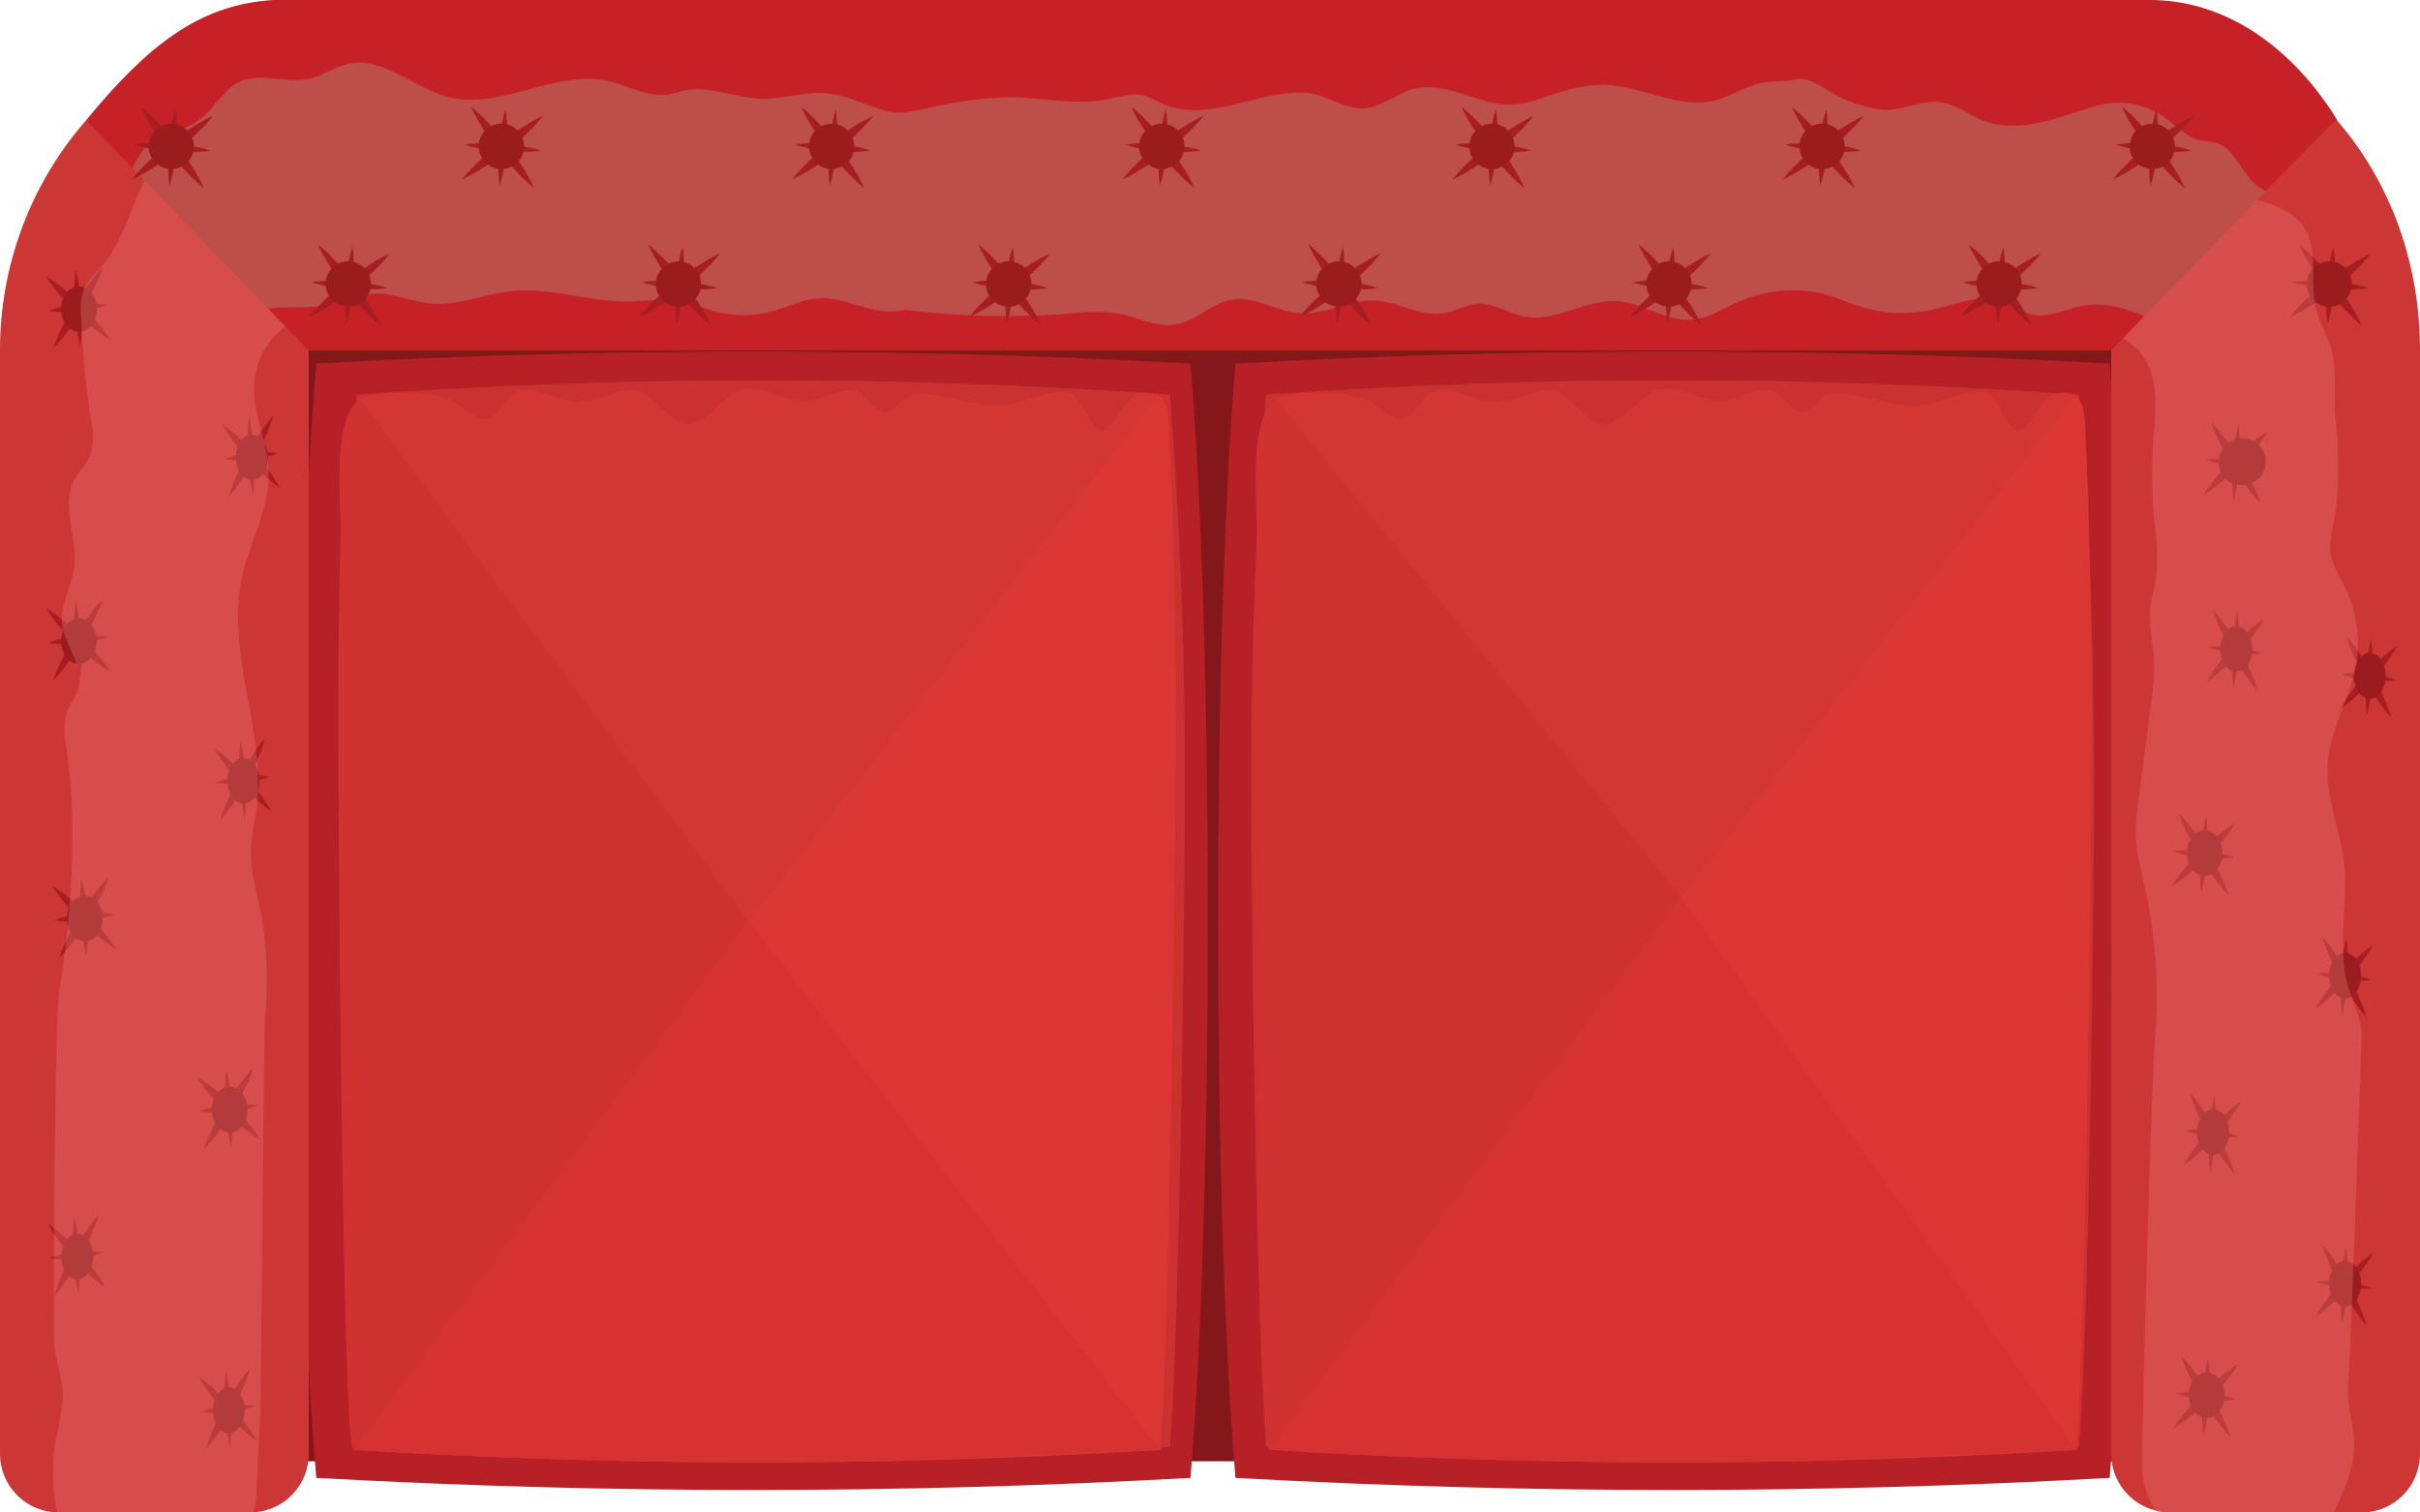 <?xml version="1.0" encoding="utf-8"?>
<!-- Generator: Adobe Illustrator 24.2.3, SVG Export Plug-In . SVG Version: 6.00 Build 0)  -->
<svg version="1.1" id="Layer_1" xmlns="http://www.w3.org/2000/svg" xmlns:xlink="http://www.w3.org/1999/xlink" x="0px" y="0px"
	 viewBox="0 0 300 187.5" style="enable-background:new 0 0 300 187.5;" xml:space="preserve">
<style type="text/css">
	.st0{fill:#841719;}
	.st1{fill:#B62026;}
	.st2{fill:#CB3131;}
	.st3{fill:#C72128;}
	.st4{opacity:0.5;fill:#B77C6B;}
	.st5{fill:#CC3634;}
	.st6{fill:#A61E22;}
	.st7{fill:#9B1C1F;}
	.st8{fill:#D03232;}
	.st9{fill:#DA3734;}
	.st10{fill:#D63232;}
	.st11{fill:#D43733;}
	.st12{opacity:0.3;fill:#EC8281;}
	.st13{fill:url(#Path_9127_1_);}
	.st14{fill:#0D151E;}
	.st15{fill:url(#Path_9129_1_);}
	.st16{fill:#3976BB;}
	.st17{fill:#00293F;}
	.st18{fill:url(#Path_9133_1_);}
	.st19{fill:url(#Path_9135_1_);}
	.st20{fill:url(#Path_9137_1_);}
	.st21{fill:url(#Path_9139_1_);}
	.st22{fill:url(#Path_9141_1_);}
	.st23{fill:url(#Path_9143_1_);}
	.st24{fill:url(#Path_9145_1_);}
	.st25{fill:url(#Path_9159_1_);}
	.st26{fill:url(#Path_9161_1_);}
	.st27{fill:url(#Path_9163_1_);}
	.st28{fill:url(#Path_9165_1_);}
	.st29{fill:url(#Path_9167_1_);}
	.st30{fill:url(#Path_9169_1_);}
	.st31{fill:url(#Path_9181_1_);}
	.st32{fill:url(#Path_9183_1_);}
	.st33{fill:url(#Path_9185_1_);}
	.st34{fill:url(#Path_9186_1_);}
	.st35{fill:url(#Path_9187_1_);}
	.st36{fill:url(#Path_9188_1_);}
	.st37{fill:url(#Path_9189_1_);}
	.st38{fill:url(#Path_9190_1_);}
	.st39{fill:url(#Path_9191_1_);}
	.st40{fill:url(#Path_9192_1_);}
	.st41{fill:url(#Path_9193_1_);}
	.st42{fill:url(#Path_9194_1_);}
	.st43{fill:url(#Path_9195_1_);}
	.st44{fill:url(#Path_9196_1_);}
	.st45{fill:url(#Path_9197_1_);}
	.st46{fill:url(#Path_9199_1_);}
	.st47{opacity:0.43;fill:url(#Path_9198_1_);enable-background:new    ;}
	.st48{fill:url(#Path_10375_1_);}
	.st49{fill:#424143;}
	.st50{fill:#6E6F72;}
	.st51{fill:#59595C;}
	.st52{fill:url(#Path_9590_1_);}
	.st53{fill:url(#Path_9587_1_);}
	.st54{fill:url(#Path_9588_1_);}
	.st55{fill:url(#Path_9589_1_);}
	.st56{fill:url(#Path_9591_1_);}
	.st57{fill:url(#Path_9592_1_);}
	.st58{fill:url(#Rectangle_24657_1_);}
	.st59{fill:url(#Rectangle_24658_1_);}
</style>
<g>
	<rect id="Rectangle_24535" x="27.49" y="35.62" class="st0" width="240.56" height="145.53"/>
	<g id="Group_5910" transform="translate(35.806 42.021)">
		<path id="Path_8993" class="st1" d="M117.35,141.19c36.1,2,72.27,2,108.37,0c2.89-33.95,2.89-104.18,0-138.14
			c-36.1-2-72.27-2-108.37,0C114.47,37.01,114.47,107.23,117.35,141.19z"/>
		<path id="Path_9126" class="st1" d="M3.4,141.19c36.1,2,72.27,2,108.37,0c2.89-33.95,2.89-104.18,0-138.14
			c-36.1-2-72.27-2-108.37,0C0.51,37.01,0.51,107.23,3.4,141.19z"/>
	</g>
	<path id="Path_8994" class="st2" d="M207.35,181.15c16.73,0,33.65-0.6,50.39-1.78c1.24-15.67,1.86-67.62,1.86-83.27
		s-0.63-31.51-1.86-47.18c-16.75-1.18-33.68-1.78-50.39-1.78s-33.65,0.6-50.4,1.78c-1.24,15.67-1.86,31.53-1.86,47.18
		s0.63,67.6,1.86,83.27c16.74,1.18,33.66,1.78,50.35,1.78H207.35z"/>
	<path id="Path_8995" class="st2" d="M94.64,181.15c16.73,0,33.66-0.6,50.39-1.78c1.24-15.69,1.86-67.63,1.86-83.27
		c0-15.66-0.63-31.51-1.86-47.18c-16.75-1.18-33.69-1.78-50.4-1.78s-33.64,0.6-50.39,1.78C43,64.59,42.38,80.45,42.38,96.1
		c0,15.63,0.63,67.58,1.86,83.27c16.74,1.18,33.66,1.78,50.35,1.78H94.64z"/>
	<path id="Path_8996" class="st3" d="M289.75,14.91c-0.44-0.75-0.92-1.48-1.43-2.18C282.76,4.86,275.05,0,266.56,0H33.86
		c-9.21,0.58-15.58,5.67-23.19,14.91l5.15,7.48l12.4,18.07l2.06,2.99h239.87l1.05-1.53l11.79-17.17L289.75,14.91z"/>
	<path id="Path_8997" class="st4" d="M282.98,24.75c-1.18-0.44-2.29-1.05-3.29-1.82c-1.42-1.22-2.32-3.38-3.73-4.57
		c-1.33-1.12-3.02-0.57-4.49-1.45c-1.01-0.6-1.91-1.45-2.87-2.16c-2.46-1.86-5.65-2.48-8.62-1.66c-4.52,1.3-9.41,3.61-14.09,1.87
		c-1.42-0.55-2.74-1.53-4.18-2.03c-2.92-1.01-5.41,0.81-8.26,0.7c-2.46-0.3-4.82-1.14-6.92-2.47c-1.42-0.8-2.48-1.61-4.01-1.3
		c-1.55,0.34-3.17,0.13-4.71,0.55c-2.04,0.6-3.9,1.9-6.01,2.21c-4.29,0.62-8.5-1.97-12.82-2.1c-1.56-0.01-3.12,0.2-4.62,0.62
		c-2.81,0.73-5.24,2.1-8.13,1.79c-3.86-0.44-7.69-3.07-11.46-1.76c-2.26,0.78-4.19,2.55-6.6,2.23c-2.12-0.29-4.08-1.74-6.24-1.9
		c-6.03-0.39-12.19,3.92-17.93,1.33c-0.68-0.37-1.39-0.69-2.11-0.96c-1.56-0.44-3.18,0.16-4.77,0.47
		c-3.92,0.75-7.91-0.26-11.86-0.29c-3.01,0.07-6,0.43-8.94,1.07c-2.15,0.39-4.45,1.27-6.58,0.62c-2.13-0.62-4.21-1.64-6.38-2.05
		c-3.16-0.62-6.14,0.68-9.25,0.55c-3.26-0.18-6.9-1.92-10.1-0.8c-3.05,1.07-5.53-0.68-8.59-1.38c-6.64-1.51-13.41,3.71-20.01,1.92
		c-4.14-1.14-8-4.96-12.15-4.08c-1.71,0.36-3.29,1.51-5,1.87c-3.16,0.7-6.64-1.22-9.47,0.91c-0.99,0.91-1.91,1.9-2.74,2.96
		c-0.89,0.97-1.98,1.73-3.2,2.23c-0.85,0.34-1.87,0.03-2.65,0.39c-1.29,0.57-2.79,2.57-3.57,4.16c-0.32,0.64-0.59,1.3-0.83,1.97
		l12.4,18.08c0.42-0.47,0.92-0.87,1.47-1.17c3.22-1.79,6.84-0.86,10.19-1.4c2.37-0.39,4.69-1.53,7.06-1.51
		c2.17,0.03,4.27,1.04,6.41,1.24c3.35,0.34,6.62-1.17,9.95-1.53c4.87-0.55,9.71,1.35,14.59,1.27c2.17-0.03,4.36-0.47,6.53-0.05
		c1.42,0.26,2.79,0.88,4.19,1.27c2.37,0.65,4.87,0.64,7.23-0.03c2.08-0.57,4.1-1.64,6.22-1.61c3.24,0.05,6.86,2.42,10.02,1.45
		c6.95,0.87,13.97,1.02,20.95,0.44c1.83-0.23,3.68-0.23,5.52,0c2.5,0.44,4.95,1.9,7.43,1.35c2.28-0.47,4.27-2.54,6.53-3.01
		c2.89-0.6,5.72,1.43,8.62,1.64c3.18,0.23,6.29-1.74,9.47-1.56c2.81,0.18,5.55,2.03,8.35,1.56c1.47-0.23,2.89-1.12,4.38-1.17
		c1.91-0.08,3.71,1.19,5.59,1.58c3.88,0.8,7.69-2.16,11.59-1.9c3.2,0.23,6.25,2.65,9.45,2.28c1.86-0.18,3.58-1.3,5.37-2.1
		c3.86-1.78,8.26-2.01,12.28-0.62c1.66,0.71,3.39,1.27,5.15,1.66c2.11,0.37,4.28,0.35,6.38-0.05c2.94-0.62,5.92-2.07,8.83-1.17
		c1.43,0.44,2.76,1.45,4.21,1.71c2.02,0.36,4.03-0.78,6.05-1.14c3.22-0.6,6.44,0.75,9.55,2.07c1.23,0.46,2.38,1.11,3.41,1.92
		L282.98,24.75z"/>
	<path id="Path_8998" class="st5" d="M300,180.23V43.45c0.02-10.5-3.49-20.74-10.39-28.64l-9.81,9.94l-16.6,17.17l-1.48,1.53v136.77
		c0,3.35,2.29,6.26,5.54,7.04v0.03c0.56,0.14,1.13,0.21,1.71,0.21h23.8C296.77,187.49,300,184.23,300,180.23z"/>
	<path id="Path_8999" class="st5" d="M38.28,180.23V43.45l-2.9-2.99L17.92,22.39l-7.25-7.48C3.77,22.81-0.02,32.95,0,43.45v136.77
		c0,3.93,3.12,7.15,7.04,7.27h24.32C35.23,187.3,38.27,184.11,38.28,180.23z"/>
	<g id="Group_5938" transform="translate(5.503 12.759)">
		<g id="Group_5912" transform="translate(31.513 16.443)">
			<path id="Path_9000" class="st6" d="M11.35,2.2c-0.62,0.28-1.22,0.6-1.8,0.95c-2.53,1.5-4.86,3.33-6.93,5.43
				c-0.48,0.48-0.93,0.99-1.34,1.52c0.62-0.28,1.22-0.59,1.8-0.94C5.61,7.64,7.93,5.82,10,3.72C10.48,3.24,10.93,2.73,11.35,2.2z"/>
			<path id="Path_9001" class="st6" d="M10.23,11.21C9.96,10.59,9.64,9.99,9.3,9.4C8.55,8.13,7.72,6.91,6.82,5.75
				C5.92,4.58,4.94,3.48,3.9,2.44C3.42,1.96,2.91,1.5,2.38,1.08C2.66,1.7,2.98,2.3,3.32,2.89c1.49,2.55,3.31,4.89,5.4,6.96
				C9.2,10.33,9.71,10.78,10.23,11.21z"/>
			<path id="Path_9002" class="st6" d="M5.94,10.88c0.16-0.48,0.28-0.97,0.39-1.46c0.45-2.14,0.62-4.33,0.5-6.52
				c-0.02-0.5-0.08-1-0.16-1.5C6.52,1.88,6.39,2.37,6.29,2.86C6.07,3.93,5.92,5.02,5.82,6.11C5.75,7.2,5.74,8.29,5.79,9.38
				C5.81,9.89,5.86,10.39,5.94,10.88z"/>
			<path id="Path_9003" class="st6" d="M11.03,6.51c-0.48-0.16-0.96-0.28-1.45-0.39C8.51,5.91,7.43,5.76,6.35,5.66
				C5.27,5.59,4.18,5.57,3.09,5.62c-0.5,0.02-1,0.08-1.49,0.16c0.47,0.16,0.96,0.29,1.45,0.39c1.07,0.22,2.14,0.37,3.22,0.46
				C7.35,6.7,8.44,6.71,9.53,6.67C10.03,6.64,10.53,6.59,11.03,6.51z"/>
			<ellipse id="Ellipse_471" class="st7" cx="6.16" cy="6" rx="2.81" ry="2.81"/>
		</g>
		<g id="Group_5913" transform="translate(71.077 16.443)">
			<path id="Path_9004" class="st6" d="M12.71,2.2c-0.62,0.28-1.22,0.6-1.8,0.95C9.65,3.89,8.44,4.73,7.28,5.63
				C6.12,6.54,5.02,7.52,3.99,8.57c-0.48,0.48-0.93,0.99-1.34,1.52c0.62-0.28,1.22-0.59,1.8-0.94C5.71,8.4,6.92,7.56,8.08,6.66
				c1.16-0.91,2.26-1.89,3.29-2.94C11.85,3.24,12.29,2.73,12.71,2.2z"/>
			<path id="Path_9005" class="st6" d="M11.6,11.21c-0.28-0.62-0.59-1.22-0.94-1.81C9.17,6.86,7.36,4.52,5.27,2.44
				C4.79,1.96,4.28,1.5,3.75,1.08C4.03,1.7,4.34,2.3,4.69,2.89C6.18,5.43,8,7.77,10.09,9.85C10.57,10.33,11.07,10.78,11.6,11.21z"/>
			<path id="Path_9006" class="st6" d="M7.31,10.88C7.47,10.41,7.6,9.92,7.7,9.42C8.15,7.28,8.31,5.09,8.2,2.9
				c-0.02-0.5-0.08-1-0.16-1.5C7.88,1.88,7.75,2.37,7.65,2.86C7.44,3.93,7.29,5.02,7.19,6.11C7.12,7.2,7.11,8.29,7.15,9.38
				C7.18,9.89,7.23,10.39,7.31,10.88z"/>
			<path id="Path_9007" class="st6" d="M12.39,6.51c-0.48-0.16-0.96-0.28-1.45-0.39c-2.13-0.45-4.31-0.62-6.48-0.5
				c-0.5,0.02-1,0.08-1.49,0.16c0.47,0.16,0.96,0.29,1.45,0.39c1.07,0.22,2.14,0.37,3.22,0.46C8.72,6.7,9.81,6.71,10.9,6.67
				C11.4,6.64,11.9,6.59,12.39,6.51z"/>
			<path id="Path_9008" class="st7" d="M10.33,6c-0.01-1.55-1.26-2.81-2.81-2.8c-1.55,0.01-2.8,1.27-2.8,2.82
				c0.01,1.55,1.26,2.8,2.8,2.8C9.08,8.82,10.34,7.55,10.33,6z"/>
		</g>
		<g id="Group_5914" transform="translate(110.643 16.443)">
			<path id="Path_9009" class="st6" d="M14.08,2.2c-0.62,0.28-1.22,0.6-1.8,0.95C11.02,3.89,9.8,4.73,8.64,5.63
				C7.48,6.54,6.38,7.52,5.35,8.57c-0.48,0.48-0.93,0.99-1.34,1.52C4.62,9.81,5.22,9.5,5.8,9.15c2.53-1.5,4.86-3.33,6.93-5.43
				C13.21,3.24,13.66,2.73,14.08,2.2z"/>
			<path id="Path_9010" class="st6" d="M12.97,11.21c-0.28-0.62-0.59-1.22-0.94-1.81c-0.75-1.27-1.57-2.49-2.47-3.66
				c-0.9-1.17-1.88-2.27-2.92-3.31C6.15,1.96,5.64,1.5,5.11,1.08C5.39,1.7,5.71,2.3,6.05,2.89c1.49,2.55,3.31,4.89,5.4,6.96
				C11.93,10.33,12.44,10.78,12.97,11.21z"/>
			<path id="Path_9011" class="st6" d="M8.67,10.88c0.16-0.48,0.28-0.97,0.39-1.46c0.45-2.14,0.62-4.33,0.5-6.52
				c-0.02-0.5-0.08-1-0.16-1.5C9.25,1.88,9.12,2.37,9.02,2.86C8.8,3.93,8.65,5.02,8.56,6.11C8.48,7.2,8.47,8.29,8.52,9.38
				C8.54,9.89,8.59,10.39,8.67,10.88z"/>
			<path id="Path_9012" class="st6" d="M13.76,6.51c-0.48-0.16-0.96-0.28-1.45-0.39C10.18,5.68,8,5.51,5.82,5.62
				c-0.5,0.03-1,0.08-1.49,0.16C4.8,5.94,5.29,6.06,5.78,6.17C6.84,6.38,7.92,6.54,9,6.63c1.08,0.07,2.17,0.09,3.26,0.04
				C12.76,6.64,13.26,6.59,13.76,6.51z"/>
			<path id="Path_9013" class="st7" d="M11.7,6c0-1.55-1.26-2.81-2.81-2.81c-1.55,0-2.8,1.27-2.8,2.82c0,1.55,1.26,2.81,2.81,2.81
				C10.44,8.82,11.7,7.55,11.7,6z"/>
		</g>
		<g id="Group_5915" transform="translate(150.207 16.443)">
			<path id="Path_9014" class="st6" d="M15.45,2.2c-0.62,0.28-1.22,0.6-1.8,0.95c-2.53,1.5-4.86,3.33-6.93,5.43
				c-0.48,0.48-0.93,0.99-1.34,1.52c0.62-0.28,1.22-0.59,1.8-0.94c1.26-0.75,2.48-1.58,3.64-2.49c1.16-0.91,2.26-1.89,3.29-2.94
				C14.58,3.24,15.03,2.73,15.45,2.2z"/>
			<path id="Path_9015" class="st6" d="M14.33,11.21c-0.28-0.62-0.59-1.22-0.94-1.81C11.9,6.86,10.08,4.52,8,2.44
				C7.52,1.96,7.01,1.5,6.48,1.08C6.76,1.7,7.07,2.3,7.42,2.89c1.49,2.54,3.31,4.89,5.4,6.96C13.3,10.33,13.8,10.78,14.33,11.21z"/>
			<path id="Path_9016" class="st6" d="M10.04,10.88c0.16-0.48,0.28-0.97,0.38-1.46c0.21-1.07,0.37-2.15,0.46-3.24
				C10.96,5.09,10.97,4,10.93,2.9c-0.02-0.5-0.08-1-0.16-1.5c-0.16,0.48-0.28,0.97-0.39,1.46c-0.21,1.07-0.37,2.16-0.46,3.24
				C9.85,7.2,9.84,8.29,9.88,9.38C9.91,9.89,9.96,10.39,10.04,10.88z"/>
			<path id="Path_9017" class="st6" d="M15.12,6.51c-0.48-0.16-0.96-0.28-1.45-0.39c-2.13-0.45-4.31-0.62-6.48-0.5
				c-0.5,0.02-1,0.08-1.49,0.16c0.47,0.16,0.96,0.29,1.45,0.39c1.07,0.22,2.14,0.37,3.22,0.46c1.08,0.07,2.17,0.09,3.26,0.04
				C14.13,6.64,14.63,6.59,15.12,6.51z"/>
			<ellipse id="Ellipse_472" class="st7" cx="10.26" cy="6" rx="2.81" ry="2.81"/>
		</g>
		<g id="Group_5916" transform="translate(189.774 16.443)">
			<path id="Path_9018" class="st6" d="M16.81,2.2c-0.62,0.28-1.22,0.6-1.8,0.95c-1.26,0.75-2.48,1.58-3.64,2.49
				c-1.16,0.91-2.26,1.89-3.29,2.94c-0.48,0.48-0.93,0.99-1.34,1.52c0.62-0.28,1.22-0.59,1.8-0.94c2.53-1.5,4.86-3.33,6.93-5.43
				C15.94,3.24,16.39,2.73,16.81,2.2z"/>
			<path id="Path_9019" class="st6" d="M15.7,11.21c-0.28-0.62-0.59-1.22-0.94-1.81c-0.75-1.27-1.57-2.49-2.47-3.66
				c-0.9-1.17-1.88-2.27-2.92-3.31C8.88,1.96,8.37,1.5,7.84,1.08C8.12,1.7,8.44,2.3,8.78,2.89c1.49,2.54,3.31,4.88,5.4,6.96
				C14.66,10.33,15.17,10.78,15.7,11.21z"/>
			<path id="Path_9020" class="st6" d="M11.41,10.88c0.16-0.48,0.29-0.97,0.39-1.46c0.45-2.14,0.62-4.33,0.5-6.52
				c-0.03-0.5-0.08-1-0.16-1.5c-0.16,0.48-0.29,0.97-0.39,1.46c-0.21,1.07-0.37,2.15-0.46,3.24c-0.07,1.09-0.08,2.18-0.04,3.28
				C11.27,9.88,11.33,10.39,11.41,10.88z"/>
			<path id="Path_9021" class="st6" d="M16.49,6.51c-0.48-0.16-0.96-0.28-1.45-0.39c-1.07-0.21-2.14-0.37-3.22-0.46
				c-1.08-0.07-2.17-0.09-3.26-0.04c-0.5,0.03-1,0.08-1.5,0.16c0.47,0.16,0.96,0.29,1.45,0.39c1.07,0.22,2.14,0.37,3.23,0.46
				c1.08,0.07,2.17,0.09,3.26,0.04C15.49,6.64,15.99,6.59,16.49,6.51z"/>
			<ellipse id="Ellipse_473" class="st7" cx="11.62" cy="6" rx="2.81" ry="2.81"/>
		</g>
		<g id="Group_5917" transform="translate(229.338 16.443)">
			<path id="Path_9022" class="st6" d="M18.17,2.2c-0.62,0.28-1.22,0.6-1.8,0.95c-1.26,0.75-2.48,1.58-3.64,2.49
				c-1.16,0.91-2.26,1.89-3.29,2.94C8.97,9.05,8.52,9.56,8.1,10.09C8.71,9.81,9.32,9.5,9.9,9.15c2.53-1.5,4.86-3.33,6.93-5.43
				C17.3,3.24,17.75,2.73,18.17,2.2z"/>
			<path id="Path_9023" class="st6" d="M17.06,11.21c-0.28-0.62-0.59-1.22-0.94-1.81c-1.49-2.54-3.31-4.89-5.39-6.97
				C10.25,1.96,9.74,1.5,9.21,1.08C9.49,1.7,9.8,2.3,10.15,2.89c1.49,2.54,3.31,4.89,5.4,6.96C16.03,10.33,16.53,10.78,17.06,11.21z
				"/>
			<path id="Path_9024" class="st6" d="M12.77,10.88c0.16-0.48,0.28-0.97,0.39-1.46c0.21-1.07,0.37-2.16,0.46-3.24
				C13.69,5.09,13.71,4,13.66,2.9c-0.02-0.5-0.08-1-0.16-1.5c-0.16,0.48-0.28,0.97-0.39,1.46c-0.21,1.07-0.37,2.16-0.46,3.24
				c-0.07,1.09-0.08,2.18-0.04,3.28C12.64,9.89,12.69,10.39,12.77,10.88z"/>
			<path id="Path_9025" class="st6" d="M17.85,6.51c-0.48-0.16-0.96-0.28-1.45-0.39c-1.07-0.21-2.14-0.37-3.23-0.46
				C12.09,5.59,11,5.57,9.92,5.62c-0.5,0.02-1,0.08-1.49,0.16C8.9,5.94,9.38,6.07,9.87,6.17c1.07,0.22,2.14,0.37,3.22,0.46
				c1.08,0.07,2.17,0.09,3.26,0.04C16.86,6.64,17.36,6.59,17.85,6.51z"/>
			<path id="Path_9026" class="st7" d="M15.79,6c0-1.55-1.26-2.81-2.81-2.81c-1.55,0-2.8,1.27-2.8,2.82c0,1.55,1.26,2.81,2.81,2.81
				C14.54,8.82,15.8,7.55,15.79,6z"/>
		</g>
		<g id="Group_5918" transform="translate(268.905 16.443)">
			<path id="Path_9027" class="st6" d="M19.54,2.2c-0.62,0.28-1.22,0.6-1.8,0.95c-1.26,0.75-2.48,1.58-3.64,2.49
				c-1.16,0.91-2.26,1.89-3.29,2.94c-0.48,0.48-0.93,0.99-1.34,1.52c0.62-0.28,1.22-0.59,1.8-0.94c2.53-1.5,4.86-3.33,6.93-5.43
				C18.67,3.24,19.12,2.73,19.54,2.2z"/>
			<path id="Path_9028" class="st6" d="M18.42,11.21c-0.28-0.62-0.59-1.22-0.94-1.81c-1.49-2.54-3.31-4.89-5.39-6.97
				c-0.48-0.48-0.98-0.93-1.51-1.36c0.28,0.62,0.59,1.22,0.94,1.81c1.49,2.54,3.31,4.88,5.4,6.96
				C17.39,10.33,17.9,10.78,18.42,11.21z"/>
			<path id="Path_9029" class="st6" d="M14.14,10.88c0.16-0.48,0.28-0.97,0.38-1.46c0.21-1.07,0.37-2.16,0.46-3.24
				C15.06,5.09,15.07,4,15.02,2.9c-0.02-0.5-0.08-1-0.16-1.5c-0.16,0.48-0.29,0.97-0.39,1.46c-0.21,1.07-0.37,2.16-0.46,3.24
				c-0.07,1.09-0.08,2.18-0.04,3.28C14,9.89,14.06,10.39,14.14,10.88z"/>
			<path id="Path_9030" class="st6" d="M19.22,6.51c-0.48-0.16-0.96-0.28-1.45-0.39c-2.13-0.45-4.31-0.62-6.48-0.5
				c-0.5,0.02-1,0.08-1.49,0.16c0.47,0.16,0.96,0.29,1.45,0.39c1.07,0.22,2.14,0.37,3.23,0.46c1.08,0.07,2.17,0.09,3.26,0.04
				C18.22,6.64,18.72,6.59,19.22,6.51z"/>
			<path id="Path_9031" class="st7" d="M17.16,6c0-1.55-1.26-2.81-2.81-2.8c-1.55,0-2.8,1.27-2.8,2.82c0,1.55,1.26,2.8,2.81,2.8
				C15.9,8.82,17.16,7.55,17.16,6z"/>
		</g>
		<g id="Group_5919" transform="translate(10.297)">
			<path id="Path_9032" class="st6" d="M10.62,1.59C10,1.87,9.4,2.19,8.82,2.53C7.56,3.29,6.34,4.12,5.18,5.02
				C4.02,5.93,2.92,6.91,1.89,7.96C1.41,8.44,0.97,8.95,0.55,9.48c0.62-0.28,1.22-0.59,1.8-0.94c2.53-1.5,4.86-3.33,6.93-5.43
				C9.75,2.63,10.2,2.12,10.62,1.59z"/>
			<path id="Path_9033" class="st6" d="M9.5,10.6C9.22,9.98,8.91,9.38,8.56,8.79C7.82,7.52,6.99,6.3,6.09,5.14
				c-0.9-1.17-1.88-2.27-2.92-3.31C2.69,1.35,2.18,0.89,1.65,0.47c0.28,0.62,0.59,1.22,0.94,1.81c0.75,1.27,1.57,2.49,2.48,3.66
				C5.97,7.1,6.95,8.2,7.99,9.24C8.47,9.72,8.97,10.18,9.5,10.6z"/>
			<path id="Path_9034" class="st6" d="M5.22,10.27C5.37,9.8,5.5,9.31,5.6,8.82C6.05,6.67,6.22,4.48,6.1,2.3
				c-0.02-0.5-0.08-1-0.16-1.5C5.79,1.27,5.66,1.76,5.56,2.25C5.34,3.33,5.19,4.41,5.1,5.5C5.02,6.59,5.01,7.68,5.06,8.77
				C5.08,9.28,5.14,9.78,5.22,10.27z"/>
			<path id="Path_9035" class="st6" d="M10.29,5.9C9.82,5.75,9.34,5.62,8.85,5.51C7.78,5.3,6.7,5.15,5.62,5.05
				C4.54,4.98,3.45,4.96,2.36,5.01c-0.5,0.02-1,0.08-1.5,0.16c0.47,0.16,0.96,0.29,1.45,0.39c1.07,0.21,2.14,0.37,3.23,0.46
				C6.63,6.09,7.71,6.1,8.8,6.06C9.3,6.03,9.8,5.98,10.29,5.9z"/>
			<ellipse id="Ellipse_474" class="st7" cx="5.43" cy="5.39" rx="2.81" ry="2.81"/>
		</g>
		<g id="Group_5920" transform="translate(49.861)">
			<path id="Path_9036" class="st6" d="M11.98,1.59c-0.62,0.28-1.22,0.6-1.8,0.95C8.92,3.28,7.71,4.12,6.55,5.02
				C5.39,5.93,4.29,6.91,3.26,7.96C2.78,8.44,2.33,8.95,1.91,9.48c0.62-0.28,1.22-0.59,1.8-0.94c1.26-0.75,2.48-1.58,3.64-2.49
				C8.5,5.14,9.6,4.16,10.63,3.11C11.11,2.63,11.56,2.12,11.98,1.59z"/>
			<path id="Path_9037" class="st6" d="M10.87,10.6c-0.28-0.62-0.59-1.22-0.94-1.81C9.18,7.52,8.36,6.3,7.46,5.14
				c-0.9-1.17-1.88-2.27-2.92-3.31C4.06,1.35,3.55,0.89,3.02,0.47C3.3,1.09,3.61,1.69,3.96,2.28c1.49,2.54,3.31,4.89,5.4,6.96
				C9.84,9.72,10.34,10.17,10.87,10.6z"/>
			<path id="Path_9038" class="st6" d="M6.58,10.27C6.74,9.8,6.86,9.31,6.97,8.82c0.21-1.07,0.37-2.16,0.46-3.25
				C7.5,4.48,7.51,3.39,7.47,2.3c-0.02-0.5-0.08-1-0.16-1.5C7.15,1.27,7.02,1.76,6.92,2.25C6.71,3.33,6.55,4.41,6.46,5.5
				C6.39,6.59,6.38,7.68,6.42,8.77C6.45,9.28,6.5,9.78,6.58,10.27z"/>
			<path id="Path_9039" class="st6" d="M11.66,5.9c-0.48-0.16-0.96-0.28-1.45-0.39C9.14,5.3,8.07,5.15,6.98,5.05
				C5.9,4.98,4.81,4.96,3.72,5.01c-0.5,0.02-1,0.08-1.49,0.16c0.47,0.16,0.96,0.29,1.45,0.39C4.74,5.77,5.82,5.92,6.9,6.02
				c1.08,0.07,2.17,0.09,3.26,0.04C10.66,6.03,11.16,5.98,11.66,5.9z"/>
			<path id="Path_9040" class="st7" d="M9.6,5.38c0-1.55-1.26-2.81-2.81-2.81c-1.55,0-2.8,1.27-2.8,2.82c0,1.55,1.26,2.81,2.81,2.81
				C8.35,8.2,9.6,6.94,9.6,5.38z"/>
		</g>
		<g id="Group_5921" transform="translate(89.428)">
			<path id="Path_9041" class="st6" d="M13.35,1.59c-0.62,0.28-1.22,0.6-1.8,0.95c-1.26,0.75-2.48,1.58-3.64,2.49
				C6.75,5.93,5.65,6.91,4.62,7.96C4.14,8.44,3.69,8.95,3.27,9.48c0.62-0.28,1.22-0.59,1.8-0.94C7.61,7.03,9.93,5.21,12,3.11
				C12.48,2.63,12.93,2.12,13.35,1.59z"/>
			<path id="Path_9042" class="st6" d="M12.23,10.6c-0.28-0.62-0.59-1.22-0.94-1.81C9.8,6.25,7.99,3.91,5.9,1.83
				C5.42,1.34,4.91,0.89,4.38,0.47c0.28,0.62,0.59,1.22,0.94,1.81c1.49,2.54,3.31,4.88,5.4,6.96C11.2,9.72,11.7,10.17,12.23,10.6z"
				/>
			<path id="Path_9043" class="st6" d="M7.94,10.27C8.1,9.8,8.23,9.31,8.33,8.82c0.21-1.07,0.37-2.16,0.46-3.25
				C8.86,4.48,8.88,3.39,8.83,2.3c-0.02-0.5-0.08-1-0.16-1.5C8.51,1.27,8.39,1.76,8.29,2.25C8.07,3.33,7.92,4.41,7.82,5.5
				C7.75,6.59,7.74,7.68,7.79,8.77C7.81,9.28,7.86,9.78,7.94,10.27z"/>
			<path id="Path_9044" class="st6" d="M13.02,5.9c-0.48-0.16-0.96-0.28-1.45-0.39C10.51,5.3,9.43,5.15,8.35,5.05
				C7.27,4.98,6.18,4.96,5.09,5.01c-0.5,0.02-1,0.08-1.49,0.16c0.47,0.16,0.96,0.29,1.45,0.39c1.07,0.21,2.14,0.37,3.23,0.46
				c1.08,0.07,2.17,0.09,3.26,0.04C12.03,6.03,12.53,5.98,13.02,5.9z"/>
			<path id="Path_9045" class="st7" d="M10.97,5.38c-0.01-1.55-1.26-2.81-2.81-2.8C6.6,2.59,5.35,3.85,5.36,5.4
				c0.01,1.55,1.26,2.8,2.8,2.8C9.71,8.2,10.97,6.94,10.97,5.38z"/>
		</g>
		<g id="Group_5922" transform="translate(128.995)">
			<path id="Path_9046" class="st6" d="M14.71,1.59c-0.62,0.28-1.22,0.6-1.8,0.95c-1.26,0.75-2.48,1.58-3.64,2.49
				C8.12,5.93,7.02,6.91,5.99,7.96C5.51,8.44,5.06,8.95,4.64,9.48c0.62-0.28,1.22-0.59,1.8-0.94c2.53-1.5,4.86-3.33,6.93-5.43
				C13.84,2.63,14.29,2.12,14.71,1.59z"/>
			<path id="Path_9047" class="st6" d="M13.6,10.6c-0.28-0.62-0.59-1.22-0.94-1.81c-0.75-1.27-1.57-2.49-2.48-3.66
				c-0.9-1.17-1.88-2.27-2.92-3.31C6.78,1.35,6.28,0.89,5.75,0.47c0.28,0.62,0.59,1.22,0.94,1.81c0.75,1.27,1.57,2.49,2.47,3.66
				c0.9,1.16,1.88,2.27,2.92,3.31C12.56,9.72,13.07,10.17,13.6,10.6z"/>
			<path id="Path_9048" class="st6" d="M9.31,10.27C9.46,9.8,9.59,9.31,9.69,8.82c0.45-2.14,0.61-4.33,0.5-6.52
				c-0.02-0.5-0.08-1-0.16-1.5C9.88,1.27,9.75,1.76,9.65,2.25C9.44,3.33,9.28,4.41,9.19,5.5C9.12,6.59,9.1,7.68,9.15,8.77
				C9.17,9.28,9.23,9.78,9.31,10.27z"/>
			<path id="Path_9049" class="st6" d="M14.39,5.9c-0.48-0.16-0.96-0.28-1.45-0.39C11.87,5.3,10.8,5.15,9.71,5.05
				C8.63,4.98,7.54,4.96,6.46,5.01c-0.5,0.02-1,0.08-1.49,0.16c0.47,0.16,0.96,0.29,1.45,0.39c1.07,0.21,2.14,0.37,3.22,0.46
				c1.08,0.07,2.17,0.09,3.26,0.04C13.39,6.03,13.89,5.98,14.39,5.9z"/>
			<path id="Path_9050" class="st7" d="M12.33,5.38c0-1.55-1.26-2.81-2.81-2.81c-1.55,0-2.8,1.27-2.8,2.82
				c0,1.55,1.26,2.81,2.81,2.81C11.08,8.2,12.33,6.94,12.33,5.38z"/>
		</g>
		<g id="Group_5923" transform="translate(168.559)">
			<path id="Path_9051" class="st6" d="M16.08,1.59c-0.62,0.28-1.22,0.6-1.8,0.95c-1.26,0.75-2.48,1.58-3.64,2.49
				C9.48,5.93,8.38,6.91,7.35,7.96C6.87,8.44,6.43,8.95,6.01,9.48c0.62-0.28,1.22-0.59,1.8-0.94c2.53-1.5,4.86-3.33,6.93-5.43
				C15.21,2.63,15.66,2.12,16.08,1.59z"/>
			<path id="Path_9052" class="st6" d="M14.96,10.6c-0.28-0.62-0.59-1.22-0.94-1.81c-1.49-2.54-3.31-4.89-5.39-6.97
				C8.15,1.34,7.64,0.89,7.11,0.47c0.28,0.62,0.59,1.22,0.94,1.81c0.75,1.27,1.57,2.49,2.48,3.66c0.9,1.16,1.88,2.27,2.92,3.31
				C13.93,9.72,14.43,10.17,14.96,10.6z"/>
			<path id="Path_9053" class="st6" d="M10.67,10.27c0.16-0.48,0.28-0.97,0.38-1.46c0.45-2.14,0.62-4.33,0.5-6.52
				c-0.02-0.5-0.08-1-0.16-1.5c-0.16,0.48-0.29,0.97-0.39,1.46c-0.21,1.07-0.37,2.16-0.46,3.24c-0.07,1.09-0.08,2.18-0.04,3.28
				C10.54,9.28,10.59,9.78,10.67,10.27z"/>
			<path id="Path_9054" class="st6" d="M15.75,5.9c-0.48-0.16-0.96-0.28-1.45-0.39c-1.07-0.21-2.14-0.37-3.22-0.46
				C10,4.98,8.91,4.96,7.82,5.01c-0.5,0.02-1,0.08-1.49,0.16c0.47,0.16,0.96,0.29,1.45,0.39C8.84,5.77,9.92,5.92,11,6.02
				c1.08,0.07,2.17,0.09,3.26,0.04C14.76,6.03,15.26,5.98,15.75,5.9z"/>
			<ellipse id="Ellipse_475" class="st7" cx="10.89" cy="5.39" rx="2.81" ry="2.81"/>
		</g>
		<g id="Group_5924" transform="translate(208.125)">
			<path id="Path_9055" class="st6" d="M17.44,1.59c-0.62,0.28-1.22,0.6-1.8,0.95C14.38,3.29,13.16,4.12,12,5.02
				c-1.16,0.91-2.26,1.89-3.29,2.94C8.24,8.44,7.79,8.95,7.37,9.48c0.62-0.28,1.22-0.59,1.8-0.94c2.53-1.5,4.86-3.33,6.93-5.43
				C16.57,2.63,17.02,2.12,17.44,1.59z"/>
			<path id="Path_9056" class="st6" d="M16.33,10.6c-0.28-0.62-0.59-1.22-0.94-1.81c-0.75-1.27-1.57-2.49-2.47-3.66
				c-0.9-1.17-1.88-2.27-2.92-3.31C9.51,1.35,9.01,0.89,8.48,0.47c0.28,0.62,0.59,1.22,0.94,1.81c0.75,1.27,1.57,2.49,2.47,3.66
				c0.9,1.16,1.88,2.27,2.92,3.31C15.29,9.72,15.8,10.17,16.33,10.6z"/>
			<path id="Path_9057" class="st6" d="M12.04,10.27c0.16-0.48,0.29-0.97,0.39-1.46c0.21-1.07,0.37-2.16,0.46-3.25
				c0.07-1.09,0.09-2.18,0.04-3.28c-0.02-0.5-0.08-1-0.16-1.5c-0.16,0.48-0.29,0.97-0.39,1.46c-0.21,1.07-0.37,2.15-0.46,3.24
				c-0.07,1.09-0.09,2.18-0.04,3.28C11.91,9.28,11.96,9.78,12.04,10.27z"/>
			<path id="Path_9058" class="st6" d="M17.12,5.9c-0.48-0.16-0.96-0.28-1.45-0.39c-1.07-0.21-2.14-0.37-3.23-0.46
				c-1.08-0.07-2.17-0.09-3.26-0.04c-0.5,0.02-1,0.08-1.49,0.16c0.47,0.16,0.96,0.29,1.45,0.39c1.07,0.21,2.14,0.37,3.23,0.46
				c1.08,0.07,2.17,0.09,3.26,0.04C16.13,6.03,16.62,5.98,17.12,5.9z"/>
			<path id="Path_9059" class="st7" d="M15.06,5.38c0-1.55-1.26-2.81-2.81-2.81c-1.55,0-2.8,1.27-2.8,2.82
				c0,1.55,1.26,2.81,2.81,2.81C13.81,8.2,15.06,6.94,15.06,5.38z"/>
		</g>
		<g id="Group_5925" transform="translate(247.69)">
			<path id="Path_9060" class="st6" d="M18.81,1.59c-0.62,0.28-1.22,0.6-1.8,0.95c-1.27,0.75-2.48,1.58-3.64,2.49
				c-1.16,0.91-2.26,1.89-3.29,2.94C9.6,8.44,9.15,8.95,8.73,9.48c0.62-0.28,1.22-0.59,1.8-0.94c1.26-0.75,2.48-1.58,3.64-2.49
				c1.16-0.91,2.26-1.89,3.29-2.94C17.94,2.63,18.39,2.12,18.81,1.59z"/>
			<path id="Path_9061" class="st6" d="M17.69,10.6c-0.28-0.62-0.59-1.22-0.94-1.81c-1.49-2.55-3.31-4.89-5.39-6.97
				c-0.48-0.48-0.98-0.94-1.52-1.36c0.28,0.62,0.59,1.22,0.94,1.81c0.75,1.27,1.57,2.49,2.48,3.66c0.9,1.16,1.88,2.27,2.92,3.31
				C16.66,9.72,17.17,10.17,17.69,10.6z"/>
			<path id="Path_9062" class="st6" d="M13.41,10.27c0.16-0.48,0.28-0.97,0.39-1.46c0.45-2.14,0.62-4.33,0.5-6.52
				c-0.02-0.5-0.08-1-0.16-1.5c-0.16,0.48-0.28,0.97-0.39,1.46c-0.21,1.07-0.37,2.16-0.46,3.24c-0.07,1.09-0.08,2.18-0.04,3.28
				C13.27,9.28,13.32,9.78,13.41,10.27z"/>
			<path id="Path_9063" class="st6" d="M18.48,5.9c-0.48-0.16-0.96-0.28-1.45-0.39c-1.07-0.21-2.14-0.37-3.22-0.46
				c-1.08-0.07-2.17-0.09-3.26-0.04c-0.5,0.02-1,0.08-1.49,0.16c0.47,0.16,0.96,0.29,1.45,0.39c1.07,0.21,2.14,0.37,3.22,0.46
				c1.08,0.07,2.17,0.09,3.26,0.04C17.49,6.03,17.99,5.98,18.48,5.9z"/>
			<path id="Path_9064" class="st7" d="M16.43,5.38c0-1.55-1.26-2.81-2.81-2.81c-1.55,0-2.8,1.27-2.8,2.82
				c0,1.55,1.26,2.81,2.81,2.81C15.17,8.2,16.43,6.94,16.43,5.38z"/>
		</g>
		<g id="Group_5926" transform="translate(258.598 37.683)">
			<path id="Path_9065" class="st6" d="M16.18,12c-0.2-0.6-0.43-1.18-0.69-1.75c-0.25-0.5-0.5-1.11-0.84-1.71l-1.07-1.9
				c-0.41-0.62-0.82-1.24-1.2-1.82s-0.81-1.08-1.14-1.53c-0.39-0.49-0.8-0.97-1.24-1.41c0.2,0.6,0.43,1.18,0.69,1.75
				c0.25,0.5,0.5,1.11,0.84,1.71c0.35,0.6,0.71,1.25,1.07,1.9c0.41,0.62,0.82,1.24,1.2,1.82c0.38,0.58,0.81,1.08,1.14,1.53
				C15.32,11.08,15.74,11.55,16.18,12z"/>
			<path id="Path_9066" class="st6" d="M9.11,10.88c0.51-0.31,1-0.64,1.47-1c0.41-0.34,0.92-0.69,1.4-1.14l1.51-1.39l1.41-1.5
				c0.45-0.48,0.81-0.99,1.15-1.39c0.37-0.47,0.71-0.96,1.01-1.46c-0.51,0.31-1,0.64-1.47,1c-0.4,0.34-0.92,0.69-1.4,1.14
				l-1.51,1.39l-1.41,1.5c-0.45,0.48-0.81,0.98-1.15,1.39C9.76,9.88,9.42,10.37,9.11,10.88z"/>
			<path id="Path_9067" class="st6" d="M9.36,6.57c0.37,0.14,0.75,0.26,1.14,0.35c0.84,0.2,1.69,0.35,2.54,0.44
				c0.86,0.07,1.72,0.1,2.58,0.07c0.4-0.02,0.79-0.06,1.19-0.13c-0.37-0.14-0.75-0.26-1.14-0.36c-0.84-0.2-1.69-0.34-2.54-0.44
				c-0.86-0.07-1.72-0.09-2.57-0.06C10.15,6.46,9.75,6.5,9.36,6.57z"/>
			<path id="Path_9068" class="st6" d="M12.8,11.68c0.14-0.48,0.25-0.97,0.33-1.47c0.17-0.88,0.28-2.06,0.39-3.25
				c0.04-1.19,0.07-2.38,0.01-3.27c-0.02-0.5-0.08-1-0.15-1.5c-0.13,0.48-0.25,0.97-0.33,1.47c-0.17,0.88-0.28,2.06-0.39,3.25
				c-0.04,1.19-0.07,2.38-0.01,3.27C12.67,10.68,12.72,11.18,12.8,11.68z"/>
			<path id="Path_9069" class="st7" d="M13.2,9.61c1.55,0.38,3.12-0.58,3.5-2.14c0.38-1.56-0.58-3.13-2.13-3.51
				C13,3.58,11.44,4.54,11.06,6.1c-0.05,0.22-0.08,0.45-0.08,0.68C10.84,8.17,11.82,9.42,13.2,9.61z"/>
		</g>
		<g id="Group_5927" transform="translate(254.745 84.481)">
			<path id="Path_9070" class="st6" d="M16.05,13.73c-0.2-0.6-0.43-1.18-0.69-1.75c-0.25-0.5-0.5-1.11-0.84-1.72
				c-0.34-0.61-0.71-1.25-1.07-1.9c-0.41-0.62-0.82-1.24-1.2-1.82s-0.81-1.08-1.14-1.53c-0.39-0.49-0.8-0.97-1.24-1.41
				c0.2,0.6,0.43,1.18,0.69,1.75c0.25,0.5,0.5,1.11,0.84,1.71l1.07,1.9c0.41,0.62,0.82,1.24,1.2,1.82c0.38,0.58,0.81,1.08,1.14,1.53
				C15.2,12.81,15.61,13.28,16.05,13.73z"/>
			<path id="Path_9071" class="st6" d="M8.97,12.61c0.51-0.31,1-0.64,1.47-1c0.41-0.33,0.91-0.69,1.4-1.14s1-0.92,1.51-1.39
				c0.48-0.51,0.96-1.02,1.41-1.5s0.81-0.98,1.15-1.39c0.37-0.47,0.7-0.96,1.01-1.46c-0.51,0.3-1,0.64-1.47,1
				c-0.41,0.34-0.92,0.69-1.4,1.14l-1.51,1.39c-0.48,0.51-0.96,1.02-1.41,1.5c-0.45,0.48-0.81,0.99-1.15,1.39
				C9.62,11.62,9.28,12.1,8.97,12.61z"/>
			<path id="Path_9072" class="st6" d="M9.23,8.3c0.37,0.14,0.75,0.26,1.14,0.36C11.2,8.85,12.05,9,12.91,9.1
				c0.86,0.08,1.72,0.1,2.58,0.07c0.4-0.02,0.79-0.06,1.19-0.13c-0.37-0.14-0.75-0.26-1.14-0.36c-0.84-0.2-1.68-0.35-2.54-0.44
				c-0.86-0.07-1.72-0.1-2.58-0.07C10.02,8.19,9.62,8.23,9.23,8.3z"/>
			<path id="Path_9073" class="st6" d="M12.66,13.41c0.13-0.48,0.25-0.97,0.33-1.47c0.17-0.88,0.29-2.06,0.39-3.25
				c0.04-1.19,0.08-2.37,0.01-3.27c-0.02-0.5-0.08-1-0.15-1.5c-0.14,0.48-0.25,0.97-0.33,1.47c-0.17,0.88-0.28,2.06-0.38,3.25
				c-0.04,1.19-0.07,2.37-0.01,3.27C12.54,12.41,12.59,12.91,12.66,13.41z"/>
			<ellipse id="Ellipse_476" class="st7" cx="13.06" cy="8.52" rx="2.21" ry="2.82"/>
		</g>
		<g id="Group_5928" transform="translate(252.967 116.75)">
			<path id="Path_9074" class="st6" d="M18.07,48.67c-0.2-0.6-0.43-1.18-0.69-1.75c-0.25-0.5-0.5-1.11-0.84-1.72
				s-0.71-1.25-1.07-1.9l-1.2-1.82c-0.38-0.58-0.81-1.08-1.14-1.53c-0.39-0.49-0.8-0.96-1.24-1.41c0.2,0.6,0.43,1.18,0.69,1.75
				c0.25,0.5,0.5,1.11,0.84,1.71l1.07,1.9l1.2,1.82c0.38,0.58,0.81,1.08,1.14,1.53C17.22,47.75,17.63,48.22,18.07,48.67z"/>
			<path id="Path_9075" class="st6" d="M11,47.55c0.51-0.31,1-0.64,1.47-1c0.41-0.34,0.92-0.69,1.4-1.14l1.51-1.39l1.41-1.5
				c0.45-0.48,0.81-0.99,1.15-1.39c0.37-0.47,0.71-0.96,1.02-1.47c-0.51,0.31-1,0.64-1.47,1c-0.4,0.33-0.92,0.69-1.4,1.14l-1.51,1.4
				c-0.48,0.51-0.96,1.02-1.41,1.5s-0.81,0.98-1.15,1.39C11.65,46.55,11.31,47.04,11,47.55z"/>
			<path id="Path_9076" class="st6" d="M11.25,43.23c0.37,0.14,0.75,0.26,1.14,0.36c1.67,0.42,3.4,0.59,5.12,0.5
				c0.4-0.02,0.79-0.06,1.19-0.13c-0.37-0.14-0.75-0.26-1.14-0.36c-0.84-0.2-1.69-0.34-2.54-0.44c-0.86-0.07-1.72-0.09-2.57-0.06
				C12.04,43.13,11.65,43.17,11.25,43.23z"/>
			<path id="Path_9077" class="st6" d="M14.69,48.34c0.14-0.48,0.25-0.97,0.33-1.47c0.17-0.88,0.29-2.06,0.39-3.25
				c0.04-1.19,0.07-2.38,0.01-3.27c-0.03-0.5-0.08-1-0.15-1.5c-0.14,0.48-0.25,0.97-0.33,1.47c-0.17,0.88-0.29,2.06-0.39,3.25
				c-0.04,1.19-0.07,2.38-0.01,3.27S14.69,48.34,14.69,48.34z"/>
			<ellipse id="Ellipse_477" class="st7" cx="15.09" cy="43.45" rx="2.21" ry="2.82"/>
		</g>
		<g id="Group_5929" transform="translate(258.943 60.083)">
			<path id="Path_9078" class="st6" d="M15.45,12.83c-0.17-0.59-0.37-1.16-0.6-1.73c-0.22-0.5-0.43-1.1-0.74-1.7
				c-0.31-0.6-0.63-1.24-0.96-1.89c-0.37-0.62-0.74-1.24-1.08-1.83c-0.34-0.58-0.74-1.09-1.03-1.54c-0.35-0.5-0.73-0.98-1.14-1.43
				c0.17,0.59,0.37,1.16,0.6,1.73c0.22,0.5,0.43,1.1,0.74,1.7s0.63,1.24,0.96,1.89l1.08,1.82c0.34,0.58,0.74,1.09,1.03,1.54
				C14.67,11.89,15.05,12.37,15.45,12.83z"/>
			<path id="Path_9079" class="st6" d="M9.12,11.71c0.47-0.32,0.91-0.66,1.34-1.03c0.37-0.34,0.83-0.7,1.26-1.15s0.9-0.92,1.36-1.4
				c0.42-0.51,0.85-1.02,1.25-1.5s0.71-0.97,1.02-1.37c0.32-0.46,0.62-0.94,0.88-1.44c-0.47,0.32-0.91,0.66-1.34,1.03
				c-0.37,0.34-0.83,0.7-1.26,1.15c-0.43,0.45-0.9,0.93-1.36,1.4c-0.43,0.51-0.85,1.02-1.25,1.5c-0.4,0.48-0.72,0.98-1.02,1.38
				C9.68,10.73,9.39,11.21,9.12,11.71z"/>
			<path id="Path_9080" class="st6" d="M9.35,7.4c0.33,0.13,0.67,0.25,1.02,0.34c1.49,0.4,3.04,0.58,4.58,0.51
				c0.36-0.02,0.71-0.05,1.06-0.11C15.68,7.99,15.34,7.88,15,7.79c-0.75-0.19-1.51-0.34-2.28-0.43c-0.77-0.07-1.54-0.1-2.31-0.07
				C10.05,7.3,9.7,7.33,9.35,7.4z"/>
			<path id="Path_9081" class="st6" d="M12.42,12.5c0,0,0.16-0.59,0.31-1.47c0.15-0.88,0.26-2.07,0.35-3.25
				c0.04-1.19,0.06-2.37,0-3.27c-0.06-0.89-0.15-1.49-0.15-1.49s-0.16,0.58-0.31,1.47c-0.16,0.88-0.26,2.06-0.35,3.25
				c-0.04,1.19-0.06,2.37,0,3.27S12.42,12.5,12.42,12.5z"/>
			<path id="Path_9082" class="st7" d="M12.78,10.43c1.1,0,1.98-1.26,1.98-2.82s-0.89-2.82-1.98-2.82S10.8,6.06,10.8,7.61
				S11.69,10.43,12.78,10.43z"/>
		</g>
		<g id="Group_5930" transform="translate(274.946 63.297)">
			<path id="Path_9083" class="st6" d="M16,12.95c-0.17-0.59-0.37-1.16-0.6-1.73c-0.22-0.5-0.44-1.1-0.74-1.7
				c-0.31-0.6-0.63-1.24-0.96-1.89l-1.08-1.83c-0.34-0.58-0.74-1.09-1.03-1.54c-0.35-0.5-0.73-0.98-1.14-1.43
				c0.17,0.59,0.37,1.16,0.6,1.73c0.22,0.5,0.43,1.1,0.74,1.7c0.31,0.6,0.63,1.24,0.95,1.89l1.08,1.83
				c0.34,0.58,0.74,1.09,1.03,1.54C15.22,12.01,15.6,12.49,16,12.95z"/>
			<path id="Path_9084" class="st6" d="M9.67,11.83c0.47-0.32,0.91-0.66,1.34-1.03c0.37-0.34,0.83-0.7,1.26-1.15l1.36-1.4l1.25-1.5
				c0.4-0.47,0.71-0.98,1.01-1.38c0.32-0.46,0.62-0.94,0.89-1.44c-0.47,0.32-0.91,0.66-1.34,1.03c-0.37,0.34-0.83,0.7-1.26,1.15
				c-0.43,0.45-0.9,0.92-1.36,1.4c-0.43,0.51-0.85,1.02-1.25,1.5c-0.4,0.48-0.72,0.97-1.02,1.37C10.23,10.85,9.94,11.33,9.67,11.83z
				"/>
			<path id="Path_9085" class="st6" d="M9.9,7.52c0.33,0.14,0.67,0.25,1.02,0.34c1.49,0.4,3.04,0.57,4.58,0.5
				c0.36-0.01,0.71-0.05,1.07-0.11C16.23,8.11,15.89,8,15.55,7.91c-1.49-0.4-3.04-0.57-4.58-0.5C10.61,7.42,10.25,7.46,9.9,7.52z"/>
			<path id="Path_9086" class="st6" d="M12.97,12.62c0,0,0.16-0.58,0.31-1.47c0.16-0.88,0.26-2.07,0.36-3.25
				c0.04-1.19,0.06-2.37,0-3.27s-0.15-1.49-0.15-1.49s-0.16,0.58-0.31,1.47c-0.16,0.88-0.26,2.07-0.35,3.25
				c-0.04,1.19-0.06,2.37,0,3.27C12.89,12.02,12.97,12.62,12.97,12.62z"/>
			<ellipse id="Ellipse_478" class="st7" cx="13.33" cy="7.73" rx="1.98" ry="2.82"/>
		</g>
		<g id="Group_5931" transform="translate(271.984 99.124)">
			<path id="Path_9087" class="st6" d="M15.9,14.27c-0.17-0.59-0.37-1.16-0.6-1.73c-0.22-0.5-0.44-1.1-0.74-1.7
				c-0.31-0.6-0.63-1.24-0.95-1.89c-0.37-0.62-0.74-1.24-1.08-1.83c-0.34-0.58-0.74-1.09-1.03-1.54c-0.35-0.5-0.73-0.98-1.14-1.43
				c0.17,0.59,0.37,1.16,0.6,1.73c0.22,0.5,0.43,1.1,0.74,1.7c0.31,0.6,0.63,1.24,0.96,1.89c0.37,0.62,0.74,1.24,1.08,1.83
				c0.34,0.58,0.74,1.09,1.03,1.54C15.12,13.34,15.5,13.82,15.9,14.27z"/>
			<path id="Path_9088" class="st6" d="M9.57,13.16c0.46-0.32,0.91-0.66,1.34-1.03c0.37-0.34,0.83-0.7,1.26-1.15l1.36-1.4
				c0.43-0.51,0.85-1.02,1.25-1.5C15.18,7.6,15.5,7.1,15.8,6.7c0.32-0.46,0.62-0.94,0.88-1.44c-0.47,0.32-0.91,0.66-1.34,1.03
				c-0.37,0.34-0.83,0.7-1.26,1.15l-1.36,1.4c-0.43,0.51-0.85,1.02-1.25,1.5c-0.4,0.48-0.71,0.97-1.01,1.37
				C10.13,12.18,9.84,12.66,9.57,13.16z"/>
			<path id="Path_9089" class="st6" d="M9.8,8.84c0.33,0.14,0.67,0.25,1.01,0.34c0.75,0.19,1.51,0.33,2.28,0.43
				c0.77,0.08,1.54,0.1,2.31,0.08c0.36-0.01,0.71-0.05,1.06-0.11c-0.33-0.14-0.67-0.25-1.02-0.34c-1.49-0.4-3.04-0.57-4.58-0.5
				C10.51,8.75,10.15,8.78,9.8,8.84z"/>
			<path id="Path_9090" class="st6" d="M12.87,13.95c0,0,0.16-0.58,0.31-1.47c0.15-0.89,0.26-2.06,0.35-3.25
				c0.04-1.18,0.06-2.37,0-3.27c-0.02-0.5-0.07-1-0.15-1.49c-0.13,0.48-0.23,0.97-0.31,1.47C12.91,6.82,12.81,8,12.72,9.19
				c-0.04,1.19-0.06,2.37,0,3.27S12.87,13.95,12.87,13.95z"/>
			<ellipse id="Ellipse_479" class="st7" cx="13.23" cy="9.06" rx="1.98" ry="2.82"/>
		</g>
		<g id="Group_5929_1_" transform="translate(258.943 60.083)">
			<path id="Path_9078_1_" class="st6" d="M12.58,72.73c-0.17-0.59-0.37-1.16-0.6-1.73c-0.22-0.5-0.43-1.1-0.74-1.7
				c-0.31-0.6-0.63-1.24-0.96-1.89c-0.37-0.62-0.74-1.24-1.08-1.83c-0.34-0.58-0.74-1.09-1.03-1.54c-0.35-0.5-0.73-0.98-1.14-1.43
				c0.17,0.59,0.37,1.16,0.6,1.73c0.22,0.5,0.43,1.1,0.74,1.7c0.31,0.6,0.63,1.24,0.96,1.89l1.08,1.82
				c0.34,0.58,0.74,1.09,1.03,1.54C11.8,71.79,12.18,72.27,12.58,72.73z"/>
			<path id="Path_9079_1_" class="st6" d="M6.25,71.61c0.47-0.32,0.91-0.66,1.34-1.03c0.37-0.34,0.83-0.7,1.26-1.15
				s0.9-0.92,1.36-1.4c0.42-0.51,0.85-1.02,1.25-1.5s0.71-0.97,1.02-1.37c0.32-0.46,0.62-0.94,0.88-1.44
				c-0.47,0.32-0.91,0.66-1.34,1.03c-0.37,0.34-0.83,0.7-1.26,1.15c-0.43,0.45-0.9,0.93-1.36,1.4c-0.43,0.51-0.85,1.02-1.25,1.5
				c-0.4,0.48-0.72,0.98-1.02,1.38C6.81,70.63,6.52,71.11,6.25,71.61z"/>
			<path id="Path_9080_1_" class="st6" d="M6.48,67.3c0.33,0.13,0.67,0.25,1.02,0.34c1.49,0.4,3.04,0.58,4.58,0.51
				c0.36-0.02,0.71-0.05,1.06-0.11c-0.33-0.14-0.67-0.25-1.01-0.34c-0.75-0.19-1.51-0.34-2.28-0.43c-0.77-0.07-1.54-0.1-2.31-0.07
				C7.18,67.19,6.83,67.23,6.48,67.3z"/>
			<path id="Path_9081_1_" class="st6" d="M9.55,72.4c0,0,0.16-0.59,0.31-1.47c0.15-0.88,0.26-2.07,0.35-3.25
				c0.04-1.19,0.06-2.37,0-3.27c-0.06-0.89-0.15-1.49-0.15-1.49S9.9,63.5,9.76,64.39c-0.16,0.88-0.26,2.06-0.35,3.25
				c-0.04,1.19-0.06,2.37,0,3.27C9.46,71.8,9.55,72.4,9.55,72.4z"/>
			<path id="Path_9082_1_" class="st7" d="M9.91,70.33c1.1,0,1.98-1.26,1.98-2.82c0-1.56-0.89-2.82-1.98-2.82s-1.98,1.27-1.98,2.82
				C7.93,69.07,8.82,70.33,9.91,70.33z"/>
		</g>
		<g id="Group_5931_1_" transform="translate(271.984 99.124)">
			<path id="Path_9087_1_" class="st6" d="M15.9,52.47c-0.17-0.59-0.37-1.16-0.6-1.73c-0.22-0.5-0.44-1.1-0.74-1.7
				c-0.31-0.6-0.63-1.24-0.95-1.89c-0.37-0.62-0.74-1.24-1.08-1.83c-0.34-0.58-0.74-1.09-1.03-1.54c-0.35-0.5-0.73-0.98-1.14-1.43
				c0.17,0.59,0.37,1.16,0.6,1.73c0.22,0.5,0.43,1.1,0.74,1.7c0.31,0.6,0.63,1.24,0.96,1.89c0.37,0.62,0.74,1.24,1.08,1.83
				c0.34,0.58,0.74,1.09,1.03,1.54C15.12,51.53,15.5,52.01,15.9,52.47z"/>
			<path id="Path_9088_1_" class="st6" d="M9.57,51.35c0.46-0.32,0.91-0.66,1.34-1.03c0.37-0.34,0.83-0.7,1.26-1.15l1.36-1.4
				c0.43-0.51,0.85-1.02,1.25-1.5c0.4-0.48,0.72-0.97,1.02-1.37c0.32-0.46,0.62-0.94,0.88-1.44c-0.47,0.32-0.91,0.66-1.34,1.03
				c-0.37,0.34-0.83,0.7-1.26,1.15l-1.36,1.4c-0.43,0.51-0.85,1.02-1.25,1.5s-0.71,0.97-1.01,1.37
				C10.13,50.37,9.84,50.85,9.57,51.35z"/>
			<path id="Path_9089_1_" class="st6" d="M9.8,47.04c0.33,0.14,0.67,0.25,1.01,0.34c0.75,0.19,1.51,0.33,2.28,0.43
				c0.77,0.08,1.54,0.1,2.31,0.08c0.36-0.01,0.71-0.05,1.06-0.11c-0.33-0.14-0.67-0.25-1.02-0.34c-1.49-0.4-3.04-0.57-4.58-0.5
				C10.51,46.94,10.15,46.98,9.8,47.04z"/>
			<path id="Path_9090_1_" class="st6" d="M12.87,52.14c0,0,0.16-0.58,0.31-1.47c0.15-0.89,0.26-2.06,0.35-3.25
				c0.04-1.18,0.06-2.37,0-3.27c-0.02-0.5-0.07-1-0.15-1.49c-0.13,0.48-0.23,0.97-0.31,1.47c-0.16,0.88-0.26,2.07-0.35,3.25
				c-0.04,1.19-0.06,2.37,0,3.27S12.87,52.14,12.87,52.14z"/>
			<ellipse id="Ellipse_479_1_" class="st7" cx="13.23" cy="47.25" rx="1.98" ry="2.82"/>
		</g>
		<g id="Group_5932" transform="translate(0 98.53)">
			<path id="Path_9091" class="st6" d="M8-2.63C7.57-2.18,7.15-1.71,6.76-1.22C6.43-0.76,6-0.27,5.63,0.31s-0.79,1.2-1.2,1.82
				l-1.07,1.9C3,4.64,2.76,5.25,2.51,5.75C2.25,6.32,2.02,6.9,1.82,7.5c0.44-0.45,0.85-0.92,1.24-1.41C3.39,5.64,3.82,5.14,4.2,4.56
				s0.79-1.2,1.2-1.82l1.07-1.9c0.34-0.6,0.59-1.22,0.84-1.71C7.57-1.45,7.81-2.03,8-2.63z"/>
			<path id="Path_9092" class="st6" d="M0.93-1.51C1.24-1,1.58-0.52,1.95-0.05c0.34,0.41,0.7,0.91,1.15,1.39s0.93,0.99,1.41,1.5
				l1.51,1.39c0.48,0.45,0.99,0.8,1.4,1.14c0.47,0.36,0.96,0.7,1.47,1c-0.31-0.51-0.65-1-1.02-1.47C7.53,4.51,7.17,4,6.72,3.53
				s-0.93-0.99-1.41-1.5C4.79,1.55,4.28,1.08,3.8,0.63s-0.99-0.8-1.4-1.14C1.93-0.87,1.44-1.2,0.93-1.51z"/>
			<path id="Path_9093" class="st6" d="M1.19,2.8c0.39,0.07,0.79,0.11,1.19,0.13C3.24,2.96,4.1,2.94,4.95,2.87
				c0.86-0.09,1.7-0.24,2.54-0.44c0.39-0.09,0.77-0.21,1.14-0.36C8.24,2,7.84,1.96,7.44,1.94C6.59,1.91,5.72,1.93,4.87,2.01
				c-0.85,0.1-1.7,0.24-2.54,0.44C1.94,2.54,1.56,2.66,1.19,2.8z"/>
			<path id="Path_9094" class="st6" d="M4.62-2.31c-0.08,0.5-0.13,1-0.15,1.5c-0.07,0.9-0.03,2.08,0.01,3.27
				c0.1,1.18,0.22,2.37,0.39,3.25C4.95,6.2,5.06,6.69,5.2,7.18c0.08-0.5,0.13-1,0.15-1.5c0.06-0.9,0.03-2.08-0.01-3.27
				c-0.1-1.18-0.22-2.37-0.39-3.25C4.87-1.33,4.76-1.82,4.62-2.31z"/>
			<ellipse id="Ellipse_480" class="st7" cx="5.02" cy="2.58" rx="2.21" ry="2.82"/>
		</g>
		<g id="Group_5933" transform="translate(0 58.849)">
			<path id="Path_9095" class="st6" d="M7.26,2.65C6.82,3.1,6.4,3.57,6.02,4.07C5.69,4.52,5.25,5.01,4.88,5.6s-0.79,1.2-1.2,1.82
				L2.6,9.32c-0.35,0.6-0.59,1.21-0.84,1.71c-0.26,0.57-0.49,1.16-0.69,1.75c0.44-0.45,0.85-0.92,1.24-1.41
				c0.33-0.45,0.76-0.95,1.14-1.53l1.2-1.82l1.07-1.9c0.34-0.61,0.59-1.22,0.84-1.71C6.82,3.84,7.06,3.25,7.26,2.65z"/>
			<path id="Path_9096" class="st6" d="M0.19,3.77c0.31,0.51,0.65,1,1.01,1.47c0.34,0.4,0.7,0.91,1.15,1.39l1.41,1.5l1.51,1.39
				c0.48,0.45,0.99,0.8,1.4,1.14c0.47,0.36,0.96,0.7,1.47,1c-0.31-0.51-0.65-1-1.02-1.47c-0.34-0.4-0.7-0.91-1.15-1.39l-1.41-1.5
				L3.05,5.91c-0.48-0.45-0.99-0.8-1.4-1.14C1.18,4.41,0.69,4.08,0.19,3.77z"/>
			<path id="Path_9097" class="st6" d="M0.44,8.08c0.39,0.07,0.79,0.11,1.19,0.13C2.49,8.24,3.35,8.22,4.2,8.15
				c0.85-0.1,1.7-0.24,2.54-0.44c0.39-0.1,0.77-0.21,1.14-0.36C7.49,7.29,7.1,7.24,6.7,7.22C5.84,7.19,4.98,7.22,4.12,7.29
				c-0.86,0.1-1.7,0.24-2.54,0.44C1.19,7.82,0.81,7.94,0.44,8.08z"/>
			<path id="Path_9098" class="st6" d="M3.87,2.98c-0.08,0.5-0.13,1-0.15,1.5c-0.07,0.9-0.03,2.09,0.01,3.27
				c0.1,1.18,0.22,2.37,0.39,3.25c0.09,0.49,0.2,0.98,0.33,1.47c0.08-0.5,0.13-1,0.15-1.5c0.06-0.9,0.03-2.09-0.01-3.27
				c-0.1-1.18-0.22-2.37-0.39-3.25C4.12,3.95,4.01,3.46,3.87,2.98z"/>
			<ellipse id="Ellipse_481" class="st7" cx="4.28" cy="7.87" rx="2.21" ry="2.82"/>
		</g>
		<g id="Group_5934" transform="translate(0 19.169)">
			<path id="Path_9099" class="st6" d="M7.26,1.18C6.82,1.63,6.4,2.1,6.02,2.59C5.69,3.04,5.25,3.54,4.88,4.12s-0.79,1.2-1.2,1.82
				L2.6,7.84c-0.35,0.6-0.59,1.22-0.84,1.71c-0.26,0.57-0.49,1.16-0.69,1.75c0.44-0.45,0.85-0.92,1.24-1.41
				c0.33-0.45,0.76-0.95,1.14-1.53s0.79-1.2,1.2-1.82c0.37-0.65,0.73-1.29,1.07-1.9c0.34-0.61,0.59-1.21,0.84-1.71
				C6.83,2.36,7.06,1.78,7.26,1.18z"/>
			<path id="Path_9100" class="st6" d="M0.19,2.3c0.31,0.51,0.65,1,1.01,1.47c0.34,0.4,0.7,0.91,1.15,1.39l1.41,1.5l1.51,1.39
				c0.48,0.45,0.99,0.8,1.4,1.14c0.47,0.36,0.96,0.7,1.47,1c-0.31-0.51-0.65-1-1.02-1.47c-0.34-0.4-0.7-0.91-1.15-1.39
				c-0.45-0.47-0.93-0.99-1.41-1.5L3.05,4.44C2.57,4,2.06,3.64,1.66,3.3C1.18,2.94,0.69,2.6,0.19,2.3z"/>
			<path id="Path_9101" class="st6" d="M0.44,6.61c0.39,0.07,0.79,0.11,1.19,0.12C2.49,6.77,3.35,6.75,4.2,6.67
				c0.86-0.09,1.7-0.24,2.54-0.44c0.39-0.09,0.77-0.21,1.14-0.36C7.49,5.81,7.1,5.77,6.7,5.75C5.84,5.72,4.98,5.74,4.12,5.82
				c-0.86,0.09-1.7,0.24-2.54,0.44C1.19,6.35,0.81,6.47,0.44,6.61z"/>
			<path id="Path_9102" class="st6" d="M3.87,1.5C3.8,2,3.75,2.5,3.72,3C3.66,3.9,3.69,5.08,3.73,6.27c0.1,1.18,0.22,2.37,0.39,3.25
				c0.09,0.49,0.2,0.98,0.33,1.47c0.08-0.5,0.13-1,0.15-1.5c0.06-0.9,0.03-2.08-0.01-3.27c-0.1-1.18-0.22-2.37-0.39-3.25
				C4.12,2.48,4.01,1.99,3.87,1.5z"/>
			<ellipse id="Ellipse_482" class="st7" cx="4.28" cy="6.39" rx="2.21" ry="2.82"/>
		</g>
		<g id="Group_5935" transform="translate(23.166 116.75)">
			<path id="Path_9103" class="st6" d="M2.36,40.1c-0.4,0.46-0.78,0.94-1.14,1.44c-0.3,0.45-0.69,0.96-1.03,1.54
				c-0.34,0.58-0.71,1.2-1.08,1.82c-0.33,0.65-0.65,1.29-0.96,1.9s-0.52,1.21-0.74,1.7c-0.23,0.57-0.43,1.15-0.6,1.73
				c0.4-0.46,0.78-0.94,1.14-1.44c0.3-0.45,0.69-0.96,1.03-1.54l1.08-1.82c0.33-0.65,0.65-1.29,0.96-1.9
				c0.31-0.6,0.52-1.21,0.74-1.7C1.99,41.27,2.19,40.69,2.36,40.1z"/>
			<path id="Path_9104" class="st6" d="M-3.97,41.22c0.27,0.5,0.56,0.98,0.89,1.44c0.3,0.4,0.61,0.9,1.02,1.38s0.83,0.99,1.25,1.5
				l1.36,1.4c0.43,0.45,0.9,0.81,1.26,1.15c0.43,0.37,0.88,0.71,1.34,1.03c-0.27-0.5-0.56-0.98-0.89-1.44
				c-0.3-0.4-0.61-0.9-1.02-1.38c-0.4-0.48-0.83-0.99-1.25-1.5l-1.36-1.4c-0.43-0.45-0.9-0.81-1.26-1.15
				C-3.06,41.88-3.51,41.54-3.97,41.22z"/>
			<path id="Path_9105" class="st6" d="M-3.74,45.53c0.35,0.06,0.71,0.1,1.06,0.11c0.77,0.02,1.54,0,2.31-0.07
				c0.77-0.09,1.53-0.24,2.28-0.43c0.35-0.09,0.69-0.21,1.02-0.35c-0.35-0.06-0.71-0.1-1.07-0.11c-0.77-0.03-1.54,0-2.31,0.07
				c-0.77,0.09-1.53,0.24-2.28,0.43C-3.07,45.29-3.41,45.4-3.74,45.53z"/>
			<path id="Path_9106" class="st6" d="M-0.67,40.43c0,0-0.1,0.6-0.15,1.49s-0.04,2.08,0,3.27c0.09,1.18,0.2,2.37,0.35,3.25
				c0.16,0.88,0.31,1.47,0.31,1.47s0.1-0.6,0.15-1.5s0.04-2.08,0-3.27c-0.09-1.18-0.2-2.37-0.35-3.25S-0.67,40.43-0.67,40.43z"/>
			<path id="Path_9107" class="st7" d="M-0.31,42.5c1.1,0,1.98,1.26,1.98,2.82c0,1.56-0.89,2.82-1.98,2.82s-1.98-1.26-1.98-2.82
				C-2.29,43.76-1.4,42.5-0.31,42.5z"/>
		</g>
		<g id="Group_5936" transform="translate(23.166 77.07)">
			<path id="Path_9108" class="st6" d="M4.19,1.76C3.78,2.21,3.4,2.69,3.05,3.19c-0.3,0.46-0.69,0.96-1.03,1.54S1.3,5.94,0.93,6.56
				C0.61,7.2,0.28,7.85-0.02,8.45s-0.52,1.21-0.74,1.7C-1,10.72-1.2,11.3-1.37,11.89c0.41-0.46,0.78-0.94,1.14-1.43
				C0.07,10,0.46,9.5,0.81,8.91s0.71-1.21,1.08-1.83c0.33-0.64,0.65-1.29,0.96-1.9s0.52-1.21,0.74-1.7
				C3.82,2.92,4.02,2.34,4.19,1.76z"/>
			<path id="Path_9109" class="st6" d="M-2.15,2.87c0.27,0.5,0.56,0.98,0.89,1.44c0.3,0.4,0.61,0.9,1.02,1.38
				c0.4,0.47,0.83,0.99,1.25,1.5c0.46,0.47,0.93,0.95,1.36,1.4s0.9,0.81,1.26,1.15c0.43,0.37,0.88,0.71,1.34,1.03
				c-0.27-0.5-0.56-0.98-0.89-1.44c-0.3-0.4-0.61-0.9-1.02-1.38l-1.25-1.5C1.36,5.98,0.89,5.5,0.46,5.05
				C0.03,4.61-0.44,4.24-0.8,3.9C-1.23,3.53-1.68,3.19-2.15,2.87z"/>
			<path id="Path_9110" class="st6" d="M-1.92,7.19c0.35,0.06,0.71,0.1,1.06,0.11c0.77,0.02,1.54,0,2.31-0.07
				C2.22,7.13,2.98,6.99,3.73,6.8c0.35-0.09,0.69-0.21,1.02-0.34C4.4,6.39,4.04,6.36,3.68,6.34c-1.54-0.07-3.09,0.1-4.58,0.5
				C-1.25,6.94-1.59,7.05-1.92,7.19z"/>
			<path id="Path_9111" class="st6" d="M1.16,2.08c0,0-0.1,0.6-0.15,1.49s-0.04,2.08,0,3.27c0.09,1.18,0.2,2.37,0.35,3.25
				s0.31,1.47,0.31,1.47s0.1-0.6,0.15-1.49c0.05-0.89,0.04-2.08,0-3.27c-0.09-1.18-0.2-2.37-0.35-3.25S1.16,2.08,1.16,2.08z"/>
			<ellipse id="Ellipse_483" class="st7" cx="1.51" cy="6.97" rx="1.98" ry="2.82"/>
		</g>
		<g id="Group_5933_1_" transform="translate(0 58.849)">
			<path id="Path_9095_1_" class="st6" d="M25.95,60.73c-0.44,0.45-0.85,0.92-1.24,1.42c-0.33,0.45-0.76,0.95-1.14,1.53
				c-0.38,0.58-0.79,1.2-1.2,1.82l-1.08,1.91c-0.35,0.6-0.59,1.21-0.84,1.71c-0.26,0.57-0.49,1.16-0.69,1.75
				c0.44-0.45,0.85-0.92,1.24-1.41c0.33-0.45,0.76-0.95,1.14-1.53l1.2-1.82l1.07-1.9c0.34-0.61,0.59-1.22,0.84-1.71
				C25.52,61.92,25.75,61.33,25.95,60.73z"/>
			<path id="Path_9096_1_" class="st6" d="M18.88,61.85c0.31,0.51,0.65,1,1.01,1.47c0.34,0.4,0.7,0.91,1.15,1.39l1.41,1.5l1.51,1.39
				c0.48,0.45,0.99,0.8,1.4,1.14c0.47,0.36,0.96,0.7,1.47,1c-0.31-0.51-0.65-1-1.02-1.47c-0.34-0.4-0.7-0.91-1.15-1.39l-1.41-1.5
				l-1.51-1.39c-0.48-0.45-0.99-0.8-1.4-1.14C19.88,62.49,19.39,62.16,18.88,61.85z"/>
			<path id="Path_9097_1_" class="st6" d="M19.14,66.16c0.39,0.07,0.79,0.11,1.19,0.13c0.86,0.03,1.72,0.01,2.57-0.06
				c0.85-0.1,1.7-0.24,2.54-0.44c0.39-0.1,0.77-0.21,1.14-0.36c-0.39-0.07-0.79-0.11-1.19-0.13c-0.86-0.03-1.72-0.01-2.58,0.07
				c-0.86,0.1-1.7,0.24-2.54,0.44C19.89,65.9,19.51,66.02,19.14,66.16z"/>
			<path id="Path_9098_1_" class="st6" d="M22.57,61.06c-0.08,0.5-0.13,1-0.15,1.5c-0.07,0.9-0.03,2.09,0.01,3.27
				c0.1,1.18,0.22,2.37,0.39,3.25c0.09,0.49,0.2,0.98,0.33,1.47c0.08-0.5,0.13-1,0.15-1.5c0.06-0.9,0.03-2.09-0.01-3.27
				c-0.1-1.18-0.22-2.37-0.39-3.25C22.81,62.03,22.7,61.54,22.57,61.06z"/>
			<ellipse id="Ellipse_481_1_" class="st7" cx="22.97" cy="65.95" rx="2.21" ry="2.82"/>
		</g>
		<g id="Group_5936_1_" transform="translate(23.166 77.07)">
			<path id="Path_9108_1_" class="st6" d="M-16.42,60.73c-0.4,0.46-0.78,0.94-1.14,1.43c-0.3,0.46-0.69,0.96-1.03,1.54
				c-0.34,0.58-0.71,1.2-1.08,1.83c-0.33,0.64-0.65,1.29-0.96,1.89c-0.31,0.61-0.52,1.21-0.74,1.7c-0.23,0.57-0.43,1.14-0.6,1.73
				c0.41-0.46,0.78-0.94,1.14-1.43c0.3-0.45,0.69-0.96,1.03-1.54c0.34-0.58,0.71-1.21,1.08-1.83c0.33-0.64,0.65-1.29,0.96-1.9
				c0.31-0.6,0.52-1.21,0.74-1.7C-16.79,61.89-16.59,61.31-16.42,60.73z"/>
			<path id="Path_9109_1_" class="st6" d="M-22.75,61.85c0.27,0.5,0.56,0.98,0.89,1.44c0.3,0.4,0.61,0.9,1.02,1.38
				c0.4,0.47,0.83,0.99,1.25,1.5c0.46,0.47,0.93,0.95,1.36,1.4s0.9,0.81,1.26,1.15c0.43,0.37,0.88,0.71,1.34,1.03
				c-0.27-0.5-0.56-0.98-0.89-1.44c-0.3-0.4-0.61-0.9-1.02-1.38l-1.25-1.5c-0.46-0.48-0.93-0.95-1.36-1.4
				c-0.43-0.45-0.9-0.81-1.26-1.15C-21.84,62.5-22.29,62.16-22.75,61.85z"/>
			<path id="Path_9110_1_" class="st6" d="M-22.53,66.16c0.35,0.06,0.71,0.1,1.06,0.11c0.77,0.02,1.54,0,2.31-0.07
				c0.77-0.09,1.53-0.24,2.28-0.43c0.35-0.09,0.69-0.21,1.02-0.34c-0.35-0.06-0.71-0.1-1.07-0.11c-1.54-0.07-3.09,0.1-4.58,0.5
				C-21.85,65.91-22.2,66.02-22.53,66.16z"/>
			<path id="Path_9111_1_" class="st6" d="M-19.45,61.05c0,0-0.1,0.6-0.15,1.49c-0.05,0.89-0.04,2.08,0,3.27
				c0.09,1.18,0.2,2.37,0.35,3.25c0.16,0.88,0.31,1.47,0.31,1.47s0.1-0.6,0.15-1.49c0.05-0.89,0.04-2.08,0-3.27
				c-0.09-1.18-0.2-2.37-0.35-3.25C-19.3,61.64-19.45,61.05-19.45,61.05z"/>
			<ellipse id="Ellipse_483_1_" class="st7" cx="-19.09" cy="65.94" rx="1.98" ry="2.82"/>
		</g>
		<g id="Group_5937" transform="translate(23.166 37.388)">
			<path id="Path_9112" class="st6" d="M5.23,1.33c-0.4,0.46-0.78,0.94-1.14,1.44C3.79,3.22,3.4,3.73,3.06,4.31S2.34,5.51,1.98,6.14
				C1.65,6.78,1.33,7.43,1.02,8.03S0.5,9.24,0.28,9.73c-0.23,0.57-0.43,1.14-0.6,1.73c0.41-0.46,0.79-0.94,1.14-1.43
				c0.3-0.45,0.69-0.96,1.03-1.54l1.08-1.83c0.33-0.64,0.65-1.29,0.96-1.89s0.52-1.21,0.74-1.7C4.86,2.5,5.06,1.92,5.23,1.33z"/>
			<path id="Path_9113" class="st6" d="M-1.1,2.45c0.27,0.5,0.56,0.98,0.89,1.44c0.3,0.4,0.61,0.9,1.02,1.37
				c0.4,0.47,0.83,0.99,1.25,1.5l1.36,1.4c0.43,0.45,0.9,0.81,1.26,1.15c0.43,0.37,0.88,0.71,1.34,1.03
				C5.75,9.85,5.46,9.37,5.14,8.9C4.83,8.5,4.52,8,4.12,7.53s-0.83-0.99-1.25-1.5C2.4,5.56,1.93,5.08,1.5,4.63
				c-0.43-0.45-0.9-0.81-1.26-1.15C-0.19,3.11-0.64,2.77-1.1,2.45z"/>
			<path id="Path_9114" class="st6" d="M-0.87,6.76c0.35,0.06,0.71,0.1,1.06,0.11c1.54,0.07,3.09-0.1,4.58-0.5
				c0.35-0.09,0.69-0.21,1.02-0.34c-0.35-0.06-0.71-0.1-1.07-0.11c-1.54-0.07-3.09,0.1-4.58,0.5C-0.2,6.51-0.54,6.63-0.87,6.76z"/>
			<path id="Path_9115" class="st6" d="M2.2,1.66c0,0-0.1,0.6-0.15,1.49s-0.04,2.08,0,3.27c0.09,1.18,0.2,2.37,0.35,3.25
				s0.31,1.47,0.31,1.47s0.1-0.6,0.15-1.49s0.04-2.08,0-3.27c-0.09-1.18-0.2-2.37-0.35-3.25C2.35,2.25,2.2,1.66,2.2,1.66z"/>
			<ellipse id="Ellipse_484" class="st7" cx="2.56" cy="6.55" rx="1.98" ry="2.82"/>
		</g>
	</g>
	<g id="Group_5939" transform="translate(40.532 46.432)">
		<path id="Path_9116" class="st8" d="M1.4,46.03c0.02,4.37,0.46,86.65,1.86,87.27h0.02l49.01-65.5L4.11,3.12L4.07,3.09
			C0.5,5.64,1.81,15.8,1.69,20.11C1.46,28.75,1.37,37.39,1.4,46.03z"/>
		<path id="Path_9117" class="st9" d="M3.29,133.3c16.7,1.02,33.52,1.56,50.01,1.56c5.46,0,10.97-0.06,16.47-0.17
			c11.15-0.23,22.37-0.7,33.56-1.38c1.15-16.85,1.77-69.82,1.86-86.74c0.05-8.47-0.05-16.9-0.28-25.37
			c-0.09-4.22-0.25-8.44-0.44-12.65c-0.11-2.93-0.04-5.21-1.43-5.97L52.29,67.8L3.29,133.3z"/>
		<path id="Path_9118" class="st10" d="M3.29,133.3c16.7,1.02,33.52,1.56,50.01,1.56c5.46,0,10.97-0.06,16.47-0.17l33.56-1.38
			L52.3,67.8L3.29,133.3z"/>
		<path id="Path_9119" class="st11" d="M4.07,3.09l0.05,0.03L52.29,67.8l50.76-65.23c-0.81-0.38-1.73-0.43-2.58-0.15
			c-1.38,0.29-2.99,4.51-4.42,4.46C94.6,6.82,93.45,2.45,92,2.22c-2.67-0.38-5.25,1.23-7.93,1.56c-3.85,0.44-7.65-1.82-11.47-1.29
			c-1.15,0.15-2.26,2.31-3.41,2.2c-1.31-0.12-2.58-2.64-3.89-2.75c-1.96-0.18-3.83,1.17-5.78,1.29c-2.6,0.21-5.07-1.73-7.67-1.47
			c-2.03,0.21-4.81,4.19-6.84,4.4c-2.69,0.29-4.31-4.22-7.02-4.22c-2.28,0-4.42,1.43-6.7,1.43c-2.4,0-4.68-1.61-7.07-1.47
			c-1.96,0.15-2.74,3.52-4.7,3.63c-1.24,0.09-3.5-2.34-4.75-2.64c-3.08-0.76-6.29-0.87-9.42-0.32C4.88,2.64,4.45,2.82,4.07,3.09z"/>
	</g>
	<g id="Group_5940" transform="translate(150.324 46.432)">
		<path id="Path_9120" class="st8" d="M5.18,46.03c0.02,4.37,0.46,86.65,1.86,87.27h0.02l51.01-68.51L7.9,3.12L7.85,3.09
			C4.28,5.64,5.6,15.8,5.48,20.11C5.25,28.75,5.15,37.39,5.18,46.03z"/>
		<path id="Path_9121" class="st9" d="M7.07,133.3c16.7,1.02,33.52,1.56,50.01,1.56c5.46,0,10.97-0.06,16.47-0.17
			c11.15-0.23,22.37-0.7,33.56-1.38c1.15-16.85,1.77-69.82,1.87-86.74c0.05-8.47-0.05-16.9-0.28-25.37
			c-0.09-4.22-0.25-8.44-0.44-12.65c-0.11-2.93-0.05-5.21-1.43-5.97L58.08,64.8L7.07,133.3z"/>
		<path id="Path_9122" class="st10" d="M7.07,133.3c16.7,1.02,33.52,1.56,50.01,1.56c5.46,0,10.97-0.06,16.47-0.17l33.56-1.38
			L58.08,64.8L7.07,133.3z"/>
		<path id="Path_9123" class="st11" d="M7.86,3.09L7.9,3.12l50.18,61.67l48.76-62.22c-0.81-0.38-1.73-0.43-2.58-0.15
			c-1.38,0.29-3,4.51-4.42,4.46c-1.45-0.06-2.6-4.42-4.06-4.66c-2.67-0.38-5.25,1.23-7.92,1.56c-3.85,0.44-7.65-1.82-11.47-1.29
			c-1.15,0.15-2.26,2.31-3.41,2.2c-1.31-0.12-2.58-2.64-3.89-2.75c-1.96-0.18-3.83,1.17-5.78,1.29c-2.6,0.21-5.07-1.73-7.67-1.47
			c-2.03,0.21-4.81,4.19-6.84,4.4c-2.69,0.29-4.31-4.22-7.02-4.22c-2.28,0-4.42,1.43-6.71,1.43c-2.4,0-4.67-1.61-7.07-1.47
			c-1.96,0.15-2.74,3.52-4.7,3.63c-1.24,0.09-3.5-2.34-4.75-2.64c-3.08-0.76-6.29-0.87-9.42-0.32C8.66,2.64,8.23,2.82,7.86,3.09z"/>
	</g>
	<path id="Path_9124" class="st12" d="M35.37,40.47L17.92,22.39c-1.89,3.58-2.72,7.77-5.49,10.86c-0.76,0.7-1.41,1.5-1.94,2.39
		c-0.41,1.05-0.56,2.18-0.44,3.3c0.14,4.31,0.54,8.62,1.19,12.88c0.41,1.53,0.37,3.14-0.1,4.65c-0.47,1.12-1.37,1.97-1.94,3.04
		c-1.68,3.27,0.49,7.22,0,10.86c-0.31,2.31-1.71,4.47-1.53,6.78c0.26,2.78,2.74,5.27,2.1,8c-0.28,1.22-1.19,2.23-1.58,3.43
		c-0.29,1.38-0.28,2.81,0.05,4.18c0.62,4.46,0.86,8.96,0.7,13.46c-0.15,5.55-0.68,11.07-1.58,16.55c-0.59,2.65-0.8,41.46-0.62,44.17
		c0.28,2.1,1.06,4.13,1.06,6.26c-0.18,1.92-0.51,3.82-0.98,5.69c-0.39,2.87-0.31,5.78,0.23,8.62h24.32v-0.03
		c0.28-0.68,0.42-1.42,0.41-2.16c0.13-3.09,0.28-6.18,0.44-9.27c0.21-4.62,0.44-45.31,0.65-49.91c0.34-3.98,0.23-7.99-0.31-11.95
		c-0.54-3.07-1.63-6.1-1.45-9.2c0.08-1.45,0.44-2.86,0.65-4.29c1.4-9.72-3.86-19.61-1.76-29.17c0.96-4.36,3.39-8.42,3.31-12.88
		c-0.05-3.04-1.32-5.92-1.73-8.94C31.05,46.16,32.51,42.61,35.37,40.47z"/>
	<path id="Path_9125" class="st12" d="M292.1,82.29c0.52-3.12,0.08-6.33-1.27-9.2c-0.8-1.71-1.97-3.38-1.97-5.27
		c0-1.84,0.67-3.64,0.8-5.48c0.31-3.47,0.26-6.96-0.13-10.42c-0.41-3.33,0.41-6.31-0.85-9.58c-0.59-1.27-1.11-2.57-1.55-3.9
		c-0.88-3.43,0.39-7.46-1.61-10.39c-1.3-1.87-3.47-2.62-5.72-3.3l-16.6,17.17c0.84,0.48,1.59,1.12,2.2,1.87
		c2.28,2.88,1.81,6.96,1.55,10.65c-0.26,3.57-0.21,7.15,0.16,10.7c0.34,2.2,0.41,4.43,0.18,6.65c-0.23,1.3-0.67,2.57-0.78,3.87
		c0.01,1.79,0.17,3.59,0.49,5.35c0.11,2.07-0.01,4.14-0.34,6.18l-1.55,11.85c-0.25,1.57-0.37,3.16-0.34,4.75
		c0.17,2.01,0.53,4,1.06,5.95c1.43,6.32,1.86,12.82,1.3,19.27c-0.44,5.38-1.61,46.79-1.55,52.2c-0.1,1.87,0.32,3.73,1.22,5.38
		c0.14,0.24,0.29,0.46,0.47,0.68v0.03c0.56,0.14,1.13,0.21,1.71,0.21h20.33c0.1-0.21,0.18-0.41,0.29-0.62
		c1.11-2.44,2.23-4.96,2.25-7.66c0-2.57-1.03-5.12-0.75-7.66c0.26-2.36,1.61-40.61,1.66-42.97c0.03-2.28-1.14-4.36-1.73-6.55
		c-1.34-4.86,0.13-10.08-0.44-15.09c-0.47-4.1-2.28-8.08-2.02-12.21C288.81,90.42,291.35,86.55,292.1,82.29z"/>
</g>
</svg>
